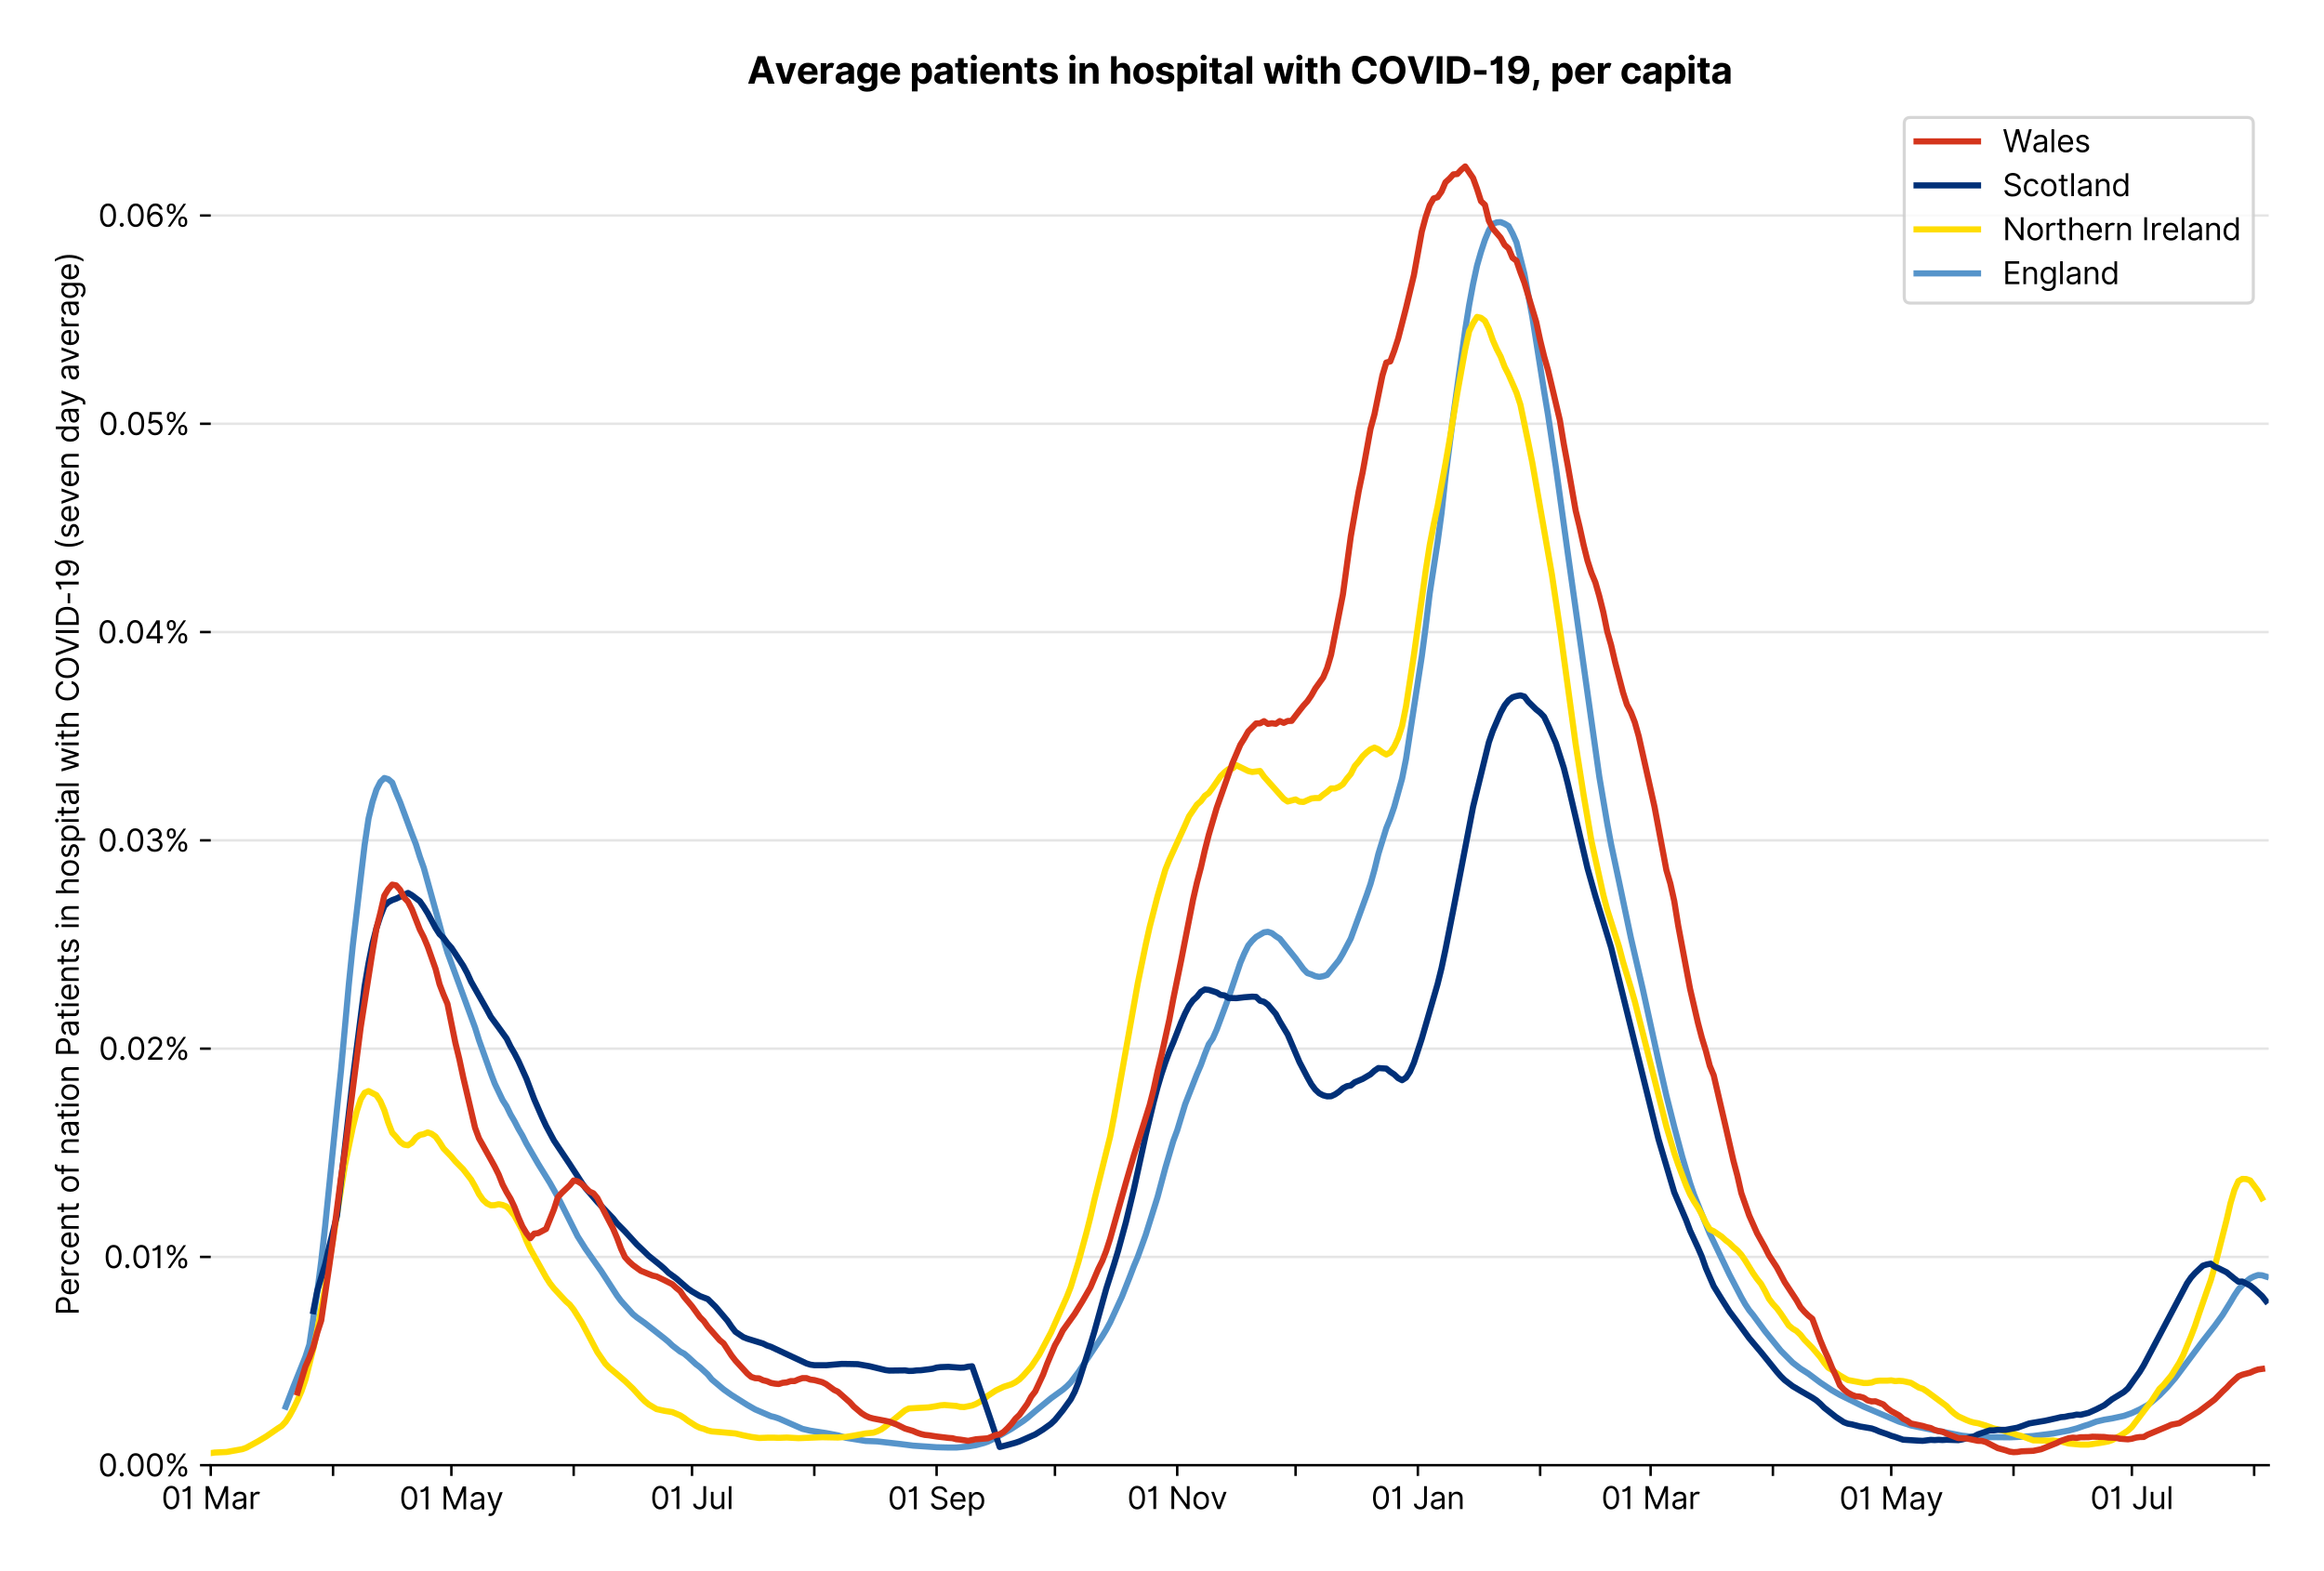 <?xml version="1.0" encoding="utf-8" standalone="no"?>
<!DOCTYPE svg PUBLIC "-//W3C//DTD SVG 1.1//EN"
  "http://www.w3.org/Graphics/SVG/1.1/DTD/svg11.dtd">
<svg version="1.1" viewBox="0 0 756.175 511.234" xmlns="http://www.w3.org/2000/svg" xmlns:xlink="http://www.w3.org/1999/xlink">
 <defs>
  <style type="text/css">*{stroke-linecap:butt;stroke-linejoin:round;}</style>
 </defs>
 <g id="figure_1">
  <g id="patch_1">
   <path d="M 0 511.234 
L 756.175 511.234 
L 756.175 0 
L 0 0 
z
" style="fill:#ffffff;"/>
  </g>
  <g id="axes_1">
   <g id="patch_2">
    <path d="M 68.575 476.745 
L 738.175 476.745 
L 738.175 33.225 
L 68.575 33.225 
z
" style="fill:#ffffff;"/>
   </g>
   <g id="matplotlib.axis_1">
    <g id="xtick_1">
     <g id="line2d_1">
      <defs>
       <path d="M 0 0 
L 0 3.5 
" id="m98532ea1df" style="stroke:#000000;stroke-width:0.8;"/>
      </defs>
      <g>
       <use style="stroke:#000000;stroke-width:0.8;" x="68.575" xlink:href="#m98532ea1df" y="476.745"/>
      </g>
     </g>
     <g id="text_1">
      <!-- 01 Mar -->
      <g transform="translate(52.538 491.018)scale(0.1 -0.1)">
       <defs>
        <path d="M 2000 -64 
Q 1230 -64 806 561 
Q 382 1186 382 2327 
Q 382 3459 809 4088 
Q 1236 4718 2000 4718 
Q 2764 4718 3191 4088 
Q 3618 3459 3618 2327 
Q 3618 1186 3194 561 
Q 2771 -64 2000 -64 
z
M 2000 436 
Q 2509 436 2791 927 
Q 3073 1418 3073 2327 
Q 3073 3234 2789 3730 
Q 2505 4227 2000 4227 
Q 1496 4227 1211 3730 
Q 927 3234 927 2327 
Q 927 1418 1210 927 
Q 1493 436 2000 436 
z
" id="Inter-Regular-30" transform="scale(0.016)"/>
        <path d="M 1973 4655 
L 1973 0 
L 1409 0 
L 1409 3836 
L 1373 3836 
Q 1341 3773 1209 3692 
Q 1077 3611 868 3551 
Q 659 3491 391 3491 
L 391 3964 
Q 661 3964 859 4061 
Q 1057 4159 1190 4291 
Q 1323 4423 1392 4529 
Q 1461 4636 1473 4655 
L 1973 4655 
z
" id="Inter-Regular-31" transform="scale(0.016)"/>
        <path id="Inter-Regular-20" transform="scale(0.016)"/>
        <path d="M 564 4655 
L 1236 4655 
L 2818 791 
L 2873 791 
L 4455 4655 
L 5127 4655 
L 5127 0 
L 4600 0 
L 4600 3536 
L 4555 3536 
L 3100 0 
L 2591 0 
L 1136 3536 
L 1091 3536 
L 1091 0 
L 564 0 
L 564 4655 
z
" id="Inter-Regular-4d" transform="scale(0.016)"/>
        <path d="M 1518 -82 
Q 1186 -82 916 44 
Q 646 170 486 410 
Q 327 650 327 991 
Q 327 1291 445 1478 
Q 564 1666 761 1773 
Q 959 1880 1199 1933 
Q 1439 1986 1682 2018 
Q 2000 2059 2199 2080 
Q 2398 2102 2490 2154 
Q 2582 2207 2582 2336 
L 2582 2355 
Q 2582 2691 2399 2877 
Q 2216 3064 1846 3064 
Q 1461 3064 1243 2895 
Q 1025 2727 936 2536 
L 427 2718 
Q 564 3036 792 3214 
Q 1021 3393 1292 3464 
Q 1564 3536 1827 3536 
Q 1996 3536 2215 3496 
Q 2434 3457 2640 3334 
Q 2846 3211 2982 2963 
Q 3118 2716 3118 2300 
L 3118 0 
L 2582 0 
L 2582 473 
L 2555 473 
Q 2500 359 2373 229 
Q 2246 100 2034 9 
Q 1823 -82 1518 -82 
z
M 1600 400 
Q 1918 400 2137 525 
Q 2357 650 2469 847 
Q 2582 1045 2582 1264 
L 2582 1755 
Q 2548 1714 2433 1681 
Q 2318 1648 2169 1624 
Q 2021 1600 1881 1583 
Q 1741 1566 1655 1555 
Q 1446 1527 1265 1467 
Q 1084 1407 974 1287 
Q 864 1168 864 964 
Q 864 684 1072 542 
Q 1280 400 1600 400 
z
" id="Inter-Regular-61" transform="scale(0.016)"/>
        <path d="M 491 0 
L 491 3491 
L 1009 3491 
L 1009 2964 
L 1046 2964 
Q 1139 3223 1389 3384 
Q 1639 3545 1955 3545 
Q 2100 3545 2209 3511 
Q 2318 3477 2400 3418 
L 2218 2964 
Q 2161 2993 2085 3010 
Q 2009 3027 1909 3027 
Q 1527 3027 1277 2794 
Q 1027 2561 1027 2209 
L 1027 0 
L 491 0 
z
" id="Inter-Regular-72" transform="scale(0.016)"/>
       </defs>
       <use xlink:href="#Inter-Regular-30"/>
       <use x="62.5" xlink:href="#Inter-Regular-31"/>
       <use x="106.676" xlink:href="#Inter-Regular-20"/>
       <use x="134.801" xlink:href="#Inter-Regular-4d"/>
       <use x="225.994" xlink:href="#Inter-Regular-61"/>
       <use x="282.386" xlink:href="#Inter-Regular-72"/>
      </g>
     </g>
    </g>
    <g id="xtick_2">
     <g id="line2d_2">
      <g>
       <use style="stroke:#000000;stroke-width:0.8;" x="108.365" xlink:href="#m98532ea1df" y="476.745"/>
      </g>
     </g>
    </g>
    <g id="xtick_3">
     <g id="line2d_3">
      <g>
       <use style="stroke:#000000;stroke-width:0.8;" x="146.871" xlink:href="#m98532ea1df" y="476.745"/>
      </g>
     </g>
     <g id="text_2">
      <!-- 01 May -->
      <g transform="translate(129.968 491.117)scale(0.1 -0.1)">
       <defs>
        <path d="M 818 -1355 
Q 682 -1355 575 -1333 
Q 468 -1311 427 -1291 
L 564 -818 
Q 857 -893 1053 -814 
Q 1250 -736 1391 -345 
L 1509 -18 
L 218 3491 
L 800 3491 
L 1764 709 
L 1800 709 
L 2764 3491 
L 3346 3491 
L 1846 -564 
Q 1550 -1355 818 -1355 
z
" id="Inter-Regular-79" transform="scale(0.016)"/>
       </defs>
       <use xlink:href="#Inter-Regular-30"/>
       <use x="62.5" xlink:href="#Inter-Regular-31"/>
       <use x="106.676" xlink:href="#Inter-Regular-20"/>
       <use x="134.801" xlink:href="#Inter-Regular-4d"/>
       <use x="225.994" xlink:href="#Inter-Regular-61"/>
       <use x="282.386" xlink:href="#Inter-Regular-79"/>
      </g>
     </g>
    </g>
    <g id="xtick_4">
     <g id="line2d_4">
      <g>
       <use style="stroke:#000000;stroke-width:0.8;" x="186.661" xlink:href="#m98532ea1df" y="476.745"/>
      </g>
     </g>
    </g>
    <g id="xtick_5">
     <g id="line2d_5">
      <g>
       <use style="stroke:#000000;stroke-width:0.8;" x="225.167" xlink:href="#m98532ea1df" y="476.745"/>
      </g>
     </g>
     <g id="text_3">
      <!-- 01 Jul -->
      <g transform="translate(211.623 491.018)scale(0.1 -0.1)">
       <defs>
        <path d="M 2346 4655 
L 2909 4655 
L 2909 1327 
Q 2909 657 2549 296 
Q 2189 -64 1582 -64 
Q 1200 -64 902 76 
Q 605 216 434 475 
Q 264 734 264 1091 
L 818 1091 
Q 818 795 1034 615 
Q 1250 436 1582 436 
Q 1948 436 2147 664 
Q 2346 893 2346 1327 
L 2346 4655 
z
" id="Inter-Regular-4a" transform="scale(0.016)"/>
        <path d="M 2691 1427 
L 2691 3491 
L 3227 3491 
L 3227 0 
L 2691 0 
L 2691 591 
L 2655 591 
Q 2532 325 2273 140 
Q 2014 -45 1618 -45 
Q 1127 -45 809 280 
Q 491 605 491 1273 
L 491 3491 
L 1027 3491 
L 1027 1309 
Q 1027 927 1242 700 
Q 1457 473 1791 473 
Q 1991 473 2199 575 
Q 2407 677 2549 888 
Q 2691 1100 2691 1427 
z
" id="Inter-Regular-75" transform="scale(0.016)"/>
        <path d="M 1027 4655 
L 1027 0 
L 491 0 
L 491 4655 
L 1027 4655 
z
" id="Inter-Regular-6c" transform="scale(0.016)"/>
       </defs>
       <use xlink:href="#Inter-Regular-30"/>
       <use x="62.5" xlink:href="#Inter-Regular-31"/>
       <use x="106.676" xlink:href="#Inter-Regular-20"/>
       <use x="134.801" xlink:href="#Inter-Regular-4a"/>
       <use x="189.063" xlink:href="#Inter-Regular-75"/>
       <use x="247.159" xlink:href="#Inter-Regular-6c"/>
      </g>
     </g>
    </g>
    <g id="xtick_6">
     <g id="line2d_6">
      <g>
       <use style="stroke:#000000;stroke-width:0.8;" x="264.957" xlink:href="#m98532ea1df" y="476.745"/>
      </g>
     </g>
    </g>
    <g id="xtick_7">
     <g id="line2d_7">
      <g>
       <use style="stroke:#000000;stroke-width:0.8;" x="304.747" xlink:href="#m98532ea1df" y="476.745"/>
      </g>
     </g>
     <g id="text_4">
      <!-- 01 Sep -->
      <g transform="translate(288.859 491.117)scale(0.1 -0.1)">
       <defs>
        <path d="M 3109 3491 
Q 3068 3836 2777 4027 
Q 2486 4218 2064 4218 
Q 1600 4218 1318 3999 
Q 1036 3780 1036 3445 
Q 1036 3195 1189 3042 
Q 1343 2889 1553 2803 
Q 1764 2718 1936 2673 
L 2409 2545 
Q 2591 2498 2815 2414 
Q 3039 2330 3244 2185 
Q 3450 2041 3584 1816 
Q 3718 1591 3718 1264 
Q 3718 886 3521 581 
Q 3325 277 2949 97 
Q 2573 -82 2036 -82 
Q 1286 -82 845 272 
Q 405 627 364 1200 
L 946 1200 
Q 968 936 1124 764 
Q 1280 593 1519 510 
Q 1759 427 2036 427 
Q 2359 427 2616 533 
Q 2873 639 3023 828 
Q 3173 1018 3173 1273 
Q 3173 1505 3043 1650 
Q 2914 1795 2702 1886 
Q 2491 1977 2246 2045 
L 1673 2209 
Q 1127 2366 809 2657 
Q 491 2948 491 3418 
Q 491 3809 703 4101 
Q 916 4393 1276 4555 
Q 1636 4718 2082 4718 
Q 2532 4718 2882 4558 
Q 3232 4398 3437 4120 
Q 3643 3843 3655 3491 
L 3109 3491 
z
" id="Inter-Regular-53" transform="scale(0.016)"/>
        <path d="M 1955 -73 
Q 1450 -73 1085 151 
Q 721 375 524 778 
Q 327 1182 327 1718 
Q 327 2255 524 2665 
Q 721 3075 1074 3305 
Q 1427 3536 1900 3536 
Q 2173 3536 2439 3445 
Q 2705 3355 2923 3151 
Q 3141 2948 3270 2614 
Q 3400 2280 3400 1791 
L 3400 1564 
L 866 1564 
Q 884 1005 1183 707 
Q 1482 409 1955 409 
Q 2271 409 2498 545 
Q 2725 682 2827 955 
L 3346 809 
Q 3223 414 2854 170 
Q 2486 -73 1955 -73 
z
M 866 2027 
L 2855 2027 
Q 2855 2470 2595 2762 
Q 2336 3055 1900 3055 
Q 1593 3055 1368 2911 
Q 1143 2768 1013 2533 
Q 884 2298 866 2027 
z
" id="Inter-Regular-65" transform="scale(0.016)"/>
        <path d="M 491 -1309 
L 491 3491 
L 1009 3491 
L 1009 2936 
L 1073 2936 
Q 1132 3027 1237 3169 
Q 1343 3311 1542 3423 
Q 1741 3536 2082 3536 
Q 2523 3536 2859 3315 
Q 3196 3095 3384 2690 
Q 3573 2286 3573 1736 
Q 3573 1182 3384 776 
Q 3196 370 2861 148 
Q 2527 -73 2091 -73 
Q 1755 -73 1552 39 
Q 1350 152 1241 296 
Q 1132 441 1073 536 
L 1027 536 
L 1027 -1309 
L 491 -1309 
z
M 1018 1745 
Q 1018 1152 1276 780 
Q 1534 409 2018 409 
Q 2355 409 2581 587 
Q 2807 766 2921 1069 
Q 3036 1373 3036 1745 
Q 3036 2114 2923 2410 
Q 2811 2707 2585 2881 
Q 2359 3055 2018 3055 
Q 1527 3055 1272 2693 
Q 1018 2332 1018 1745 
z
" id="Inter-Regular-70" transform="scale(0.016)"/>
       </defs>
       <use xlink:href="#Inter-Regular-30"/>
       <use x="62.5" xlink:href="#Inter-Regular-31"/>
       <use x="106.676" xlink:href="#Inter-Regular-20"/>
       <use x="134.801" xlink:href="#Inter-Regular-53"/>
       <use x="198.58" xlink:href="#Inter-Regular-65"/>
       <use x="256.818" xlink:href="#Inter-Regular-70"/>
      </g>
     </g>
    </g>
    <g id="xtick_8">
     <g id="line2d_8">
      <g>
       <use style="stroke:#000000;stroke-width:0.8;" x="343.253" xlink:href="#m98532ea1df" y="476.745"/>
      </g>
     </g>
    </g>
    <g id="xtick_9">
     <g id="line2d_9">
      <g>
       <use style="stroke:#000000;stroke-width:0.8;" x="383.043" xlink:href="#m98532ea1df" y="476.745"/>
      </g>
     </g>
     <g id="text_5">
      <!-- 01 Nov -->
      <g transform="translate(366.772 491.018)scale(0.1 -0.1)">
       <defs>
        <path d="M 4255 4655 
L 4255 0 
L 3709 0 
L 1173 3655 
L 1127 3655 
L 1127 0 
L 564 0 
L 564 4655 
L 1109 4655 
L 3655 991 
L 3700 991 
L 3700 4655 
L 4255 4655 
z
" id="Inter-Regular-4e" transform="scale(0.016)"/>
        <path d="M 1909 -73 
Q 1436 -73 1080 152 
Q 725 377 526 781 
Q 327 1186 327 1727 
Q 327 2273 526 2679 
Q 725 3086 1080 3311 
Q 1436 3536 1909 3536 
Q 2382 3536 2737 3311 
Q 3093 3086 3292 2679 
Q 3491 2273 3491 1727 
Q 3491 1186 3292 781 
Q 3093 377 2737 152 
Q 2382 -73 1909 -73 
z
M 1909 409 
Q 2268 409 2500 593 
Q 2732 777 2843 1077 
Q 2955 1377 2955 1727 
Q 2955 2077 2843 2379 
Q 2732 2682 2500 2868 
Q 2268 3055 1909 3055 
Q 1550 3055 1318 2868 
Q 1086 2682 975 2379 
Q 864 2077 864 1727 
Q 864 1377 975 1077 
Q 1086 777 1318 593 
Q 1550 409 1909 409 
z
" id="Inter-Regular-6f" transform="scale(0.016)"/>
        <path d="M 3346 3491 
L 2055 0 
L 1509 0 
L 218 3491 
L 800 3491 
L 1764 709 
L 1800 709 
L 2764 3491 
L 3346 3491 
z
" id="Inter-Regular-76" transform="scale(0.016)"/>
       </defs>
       <use xlink:href="#Inter-Regular-30"/>
       <use x="62.5" xlink:href="#Inter-Regular-31"/>
       <use x="106.676" xlink:href="#Inter-Regular-20"/>
       <use x="134.801" xlink:href="#Inter-Regular-4e"/>
       <use x="210.085" xlink:href="#Inter-Regular-6f"/>
       <use x="269.744" xlink:href="#Inter-Regular-76"/>
      </g>
     </g>
    </g>
    <g id="xtick_10">
     <g id="line2d_10">
      <g>
       <use style="stroke:#000000;stroke-width:0.8;" x="421.549" xlink:href="#m98532ea1df" y="476.745"/>
      </g>
     </g>
    </g>
    <g id="xtick_11">
     <g id="line2d_11">
      <g>
       <use style="stroke:#000000;stroke-width:0.8;" x="461.339" xlink:href="#m98532ea1df" y="476.745"/>
      </g>
     </g>
     <g id="text_6">
      <!-- 01 Jan -->
      <g transform="translate(446.139 491.018)scale(0.1 -0.1)">
       <defs>
        <path d="M 1027 2100 
L 1027 0 
L 491 0 
L 491 3491 
L 1009 3491 
L 1009 2945 
L 1055 2945 
Q 1177 3211 1427 3373 
Q 1677 3536 2073 3536 
Q 2602 3536 2928 3211 
Q 3255 2886 3255 2218 
L 3255 0 
L 2718 0 
L 2718 2182 
Q 2718 2593 2504 2824 
Q 2291 3055 1918 3055 
Q 1534 3055 1280 2806 
Q 1027 2557 1027 2100 
z
" id="Inter-Regular-6e" transform="scale(0.016)"/>
       </defs>
       <use xlink:href="#Inter-Regular-30"/>
       <use x="62.5" xlink:href="#Inter-Regular-31"/>
       <use x="106.676" xlink:href="#Inter-Regular-20"/>
       <use x="134.801" xlink:href="#Inter-Regular-4a"/>
       <use x="189.063" xlink:href="#Inter-Regular-61"/>
       <use x="245.455" xlink:href="#Inter-Regular-6e"/>
      </g>
     </g>
    </g>
    <g id="xtick_12">
     <g id="line2d_12">
      <g>
       <use style="stroke:#000000;stroke-width:0.8;" x="501.128" xlink:href="#m98532ea1df" y="476.745"/>
      </g>
     </g>
    </g>
    <g id="xtick_13">
     <g id="line2d_13">
      <g>
       <use style="stroke:#000000;stroke-width:0.8;" x="537.068" xlink:href="#m98532ea1df" y="476.745"/>
      </g>
     </g>
     <g id="text_7">
      <!-- 01 Mar -->
      <g transform="translate(521.031 491.018)scale(0.1 -0.1)">
       <use xlink:href="#Inter-Regular-30"/>
       <use x="62.5" xlink:href="#Inter-Regular-31"/>
       <use x="106.676" xlink:href="#Inter-Regular-20"/>
       <use x="134.801" xlink:href="#Inter-Regular-4d"/>
       <use x="225.994" xlink:href="#Inter-Regular-61"/>
       <use x="282.386" xlink:href="#Inter-Regular-72"/>
      </g>
     </g>
    </g>
    <g id="xtick_14">
     <g id="line2d_14">
      <g>
       <use style="stroke:#000000;stroke-width:0.8;" x="576.857" xlink:href="#m98532ea1df" y="476.745"/>
      </g>
     </g>
    </g>
    <g id="xtick_15">
     <g id="line2d_15">
      <g>
       <use style="stroke:#000000;stroke-width:0.8;" x="615.364" xlink:href="#m98532ea1df" y="476.745"/>
      </g>
     </g>
     <g id="text_8">
      <!-- 01 May -->
      <g transform="translate(598.461 491.117)scale(0.1 -0.1)">
       <use xlink:href="#Inter-Regular-30"/>
       <use x="62.5" xlink:href="#Inter-Regular-31"/>
       <use x="106.676" xlink:href="#Inter-Regular-20"/>
       <use x="134.801" xlink:href="#Inter-Regular-4d"/>
       <use x="225.994" xlink:href="#Inter-Regular-61"/>
       <use x="282.386" xlink:href="#Inter-Regular-79"/>
      </g>
     </g>
    </g>
    <g id="xtick_16">
     <g id="line2d_16">
      <g>
       <use style="stroke:#000000;stroke-width:0.8;" x="655.153" xlink:href="#m98532ea1df" y="476.745"/>
      </g>
     </g>
    </g>
    <g id="xtick_17">
     <g id="line2d_17">
      <g>
       <use style="stroke:#000000;stroke-width:0.8;" x="693.66" xlink:href="#m98532ea1df" y="476.745"/>
      </g>
     </g>
     <g id="text_9">
      <!-- 01 Jul -->
      <g transform="translate(680.116 491.018)scale(0.1 -0.1)">
       <use xlink:href="#Inter-Regular-30"/>
       <use x="62.5" xlink:href="#Inter-Regular-31"/>
       <use x="106.676" xlink:href="#Inter-Regular-20"/>
       <use x="134.801" xlink:href="#Inter-Regular-4a"/>
       <use x="189.063" xlink:href="#Inter-Regular-75"/>
       <use x="247.159" xlink:href="#Inter-Regular-6c"/>
      </g>
     </g>
    </g>
    <g id="xtick_18">
     <g id="line2d_18">
      <g>
       <use style="stroke:#000000;stroke-width:0.8;" x="733.449" xlink:href="#m98532ea1df" y="476.745"/>
      </g>
     </g>
    </g>
   </g>
   <g id="matplotlib.axis_2">
    <g id="ytick_1">
     <g id="line2d_19">
      <path clip-path="url(#p25decc6ad5)" d="M 68.575 476.745 
L 738.175 476.745 
" style="fill:none;stroke:#e5e5e5;stroke-linecap:square;stroke-width:0.8;"/>
     </g>
     <g id="line2d_20">
      <defs>
       <path d="M 0 0 
L -3.5 0 
" id="md88730a1af" style="stroke:#000000;stroke-width:0.8;"/>
      </defs>
      <g>
       <use style="stroke:#000000;stroke-width:0.8;" x="68.575" xlink:href="#md88730a1af" y="476.745"/>
      </g>
     </g>
     <g id="text_10">
      <!-- 0.00% -->
      <g transform="translate(31.944 480.382)scale(0.1 -0.1)">
       <defs>
        <path d="M 882 -36 
Q 714 -36 593 84 
Q 473 205 473 373 
Q 473 541 593 661 
Q 714 782 882 782 
Q 1050 782 1170 661 
Q 1291 541 1291 373 
Q 1291 205 1170 84 
Q 1050 -36 882 -36 
z
" id="Inter-Regular-2e" transform="scale(0.016)"/>
        <path d="M 2855 873 
L 2855 1118 
Q 2855 1373 2960 1585 
Q 3066 1798 3269 1926 
Q 3473 2055 3764 2055 
Q 4059 2055 4259 1926 
Q 4459 1798 4561 1585 
Q 4664 1373 4664 1118 
L 4664 873 
Q 4664 618 4560 405 
Q 4457 193 4256 64 
Q 4055 -64 3764 -64 
Q 3468 -64 3266 64 
Q 3064 193 2959 405 
Q 2855 618 2855 873 
z
M 536 3536 
L 536 3782 
Q 536 4036 642 4248 
Q 748 4461 951 4589 
Q 1155 4718 1446 4718 
Q 1741 4718 1941 4589 
Q 2141 4461 2243 4248 
Q 2346 4036 2346 3782 
L 2346 3536 
Q 2346 3282 2242 3069 
Q 2139 2857 1937 2728 
Q 1736 2600 1446 2600 
Q 1150 2600 948 2728 
Q 746 2857 641 3069 
Q 536 3282 536 3536 
z
M 709 0 
L 3909 4655 
L 4427 4655 
L 1227 0 
L 709 0 
z
M 3318 1118 
L 3318 873 
Q 3318 661 3418 494 
Q 3518 327 3764 327 
Q 4002 327 4101 494 
Q 4200 661 4200 873 
L 4200 1118 
Q 4200 1330 4104 1497 
Q 4009 1664 3764 1664 
Q 3525 1664 3421 1497 
Q 3318 1330 3318 1118 
z
M 1000 3782 
L 1000 3536 
Q 1000 3325 1100 3158 
Q 1200 2991 1446 2991 
Q 1684 2991 1783 3158 
Q 1882 3325 1882 3536 
L 1882 3782 
Q 1882 3993 1786 4160 
Q 1691 4327 1446 4327 
Q 1207 4327 1103 4160 
Q 1000 3993 1000 3782 
z
" id="Inter-Regular-25" transform="scale(0.016)"/>
       </defs>
       <use xlink:href="#Inter-Regular-30"/>
       <use x="62.5" xlink:href="#Inter-Regular-2e"/>
       <use x="90.057" xlink:href="#Inter-Regular-30"/>
       <use x="152.557" xlink:href="#Inter-Regular-30"/>
       <use x="215.057" xlink:href="#Inter-Regular-25"/>
      </g>
     </g>
    </g>
    <g id="ytick_2">
     <g id="line2d_21">
      <path clip-path="url(#p25decc6ad5)" d="M 68.575 408.975 
L 738.175 408.975 
" style="fill:none;stroke:#e5e5e5;stroke-linecap:square;stroke-width:0.8;"/>
     </g>
     <g id="line2d_22">
      <g>
       <use style="stroke:#000000;stroke-width:0.8;" x="68.575" xlink:href="#md88730a1af" y="408.975"/>
      </g>
     </g>
     <g id="text_11">
      <!-- 0.01% -->
      <g transform="translate(33.777 412.611)scale(0.1 -0.1)">
       <use xlink:href="#Inter-Regular-30"/>
       <use x="62.5" xlink:href="#Inter-Regular-2e"/>
       <use x="90.057" xlink:href="#Inter-Regular-30"/>
       <use x="152.557" xlink:href="#Inter-Regular-31"/>
       <use x="196.733" xlink:href="#Inter-Regular-25"/>
      </g>
     </g>
    </g>
    <g id="ytick_3">
     <g id="line2d_23">
      <path clip-path="url(#p25decc6ad5)" d="M 68.575 341.204 
L 738.175 341.204 
" style="fill:none;stroke:#e5e5e5;stroke-linecap:square;stroke-width:0.8;"/>
     </g>
     <g id="line2d_24">
      <g>
       <use style="stroke:#000000;stroke-width:0.8;" x="68.575" xlink:href="#md88730a1af" y="341.204"/>
      </g>
     </g>
     <g id="text_12">
      <!-- 0.02% -->
      <g transform="translate(32.142 344.841)scale(0.1 -0.1)">
       <defs>
        <path d="M 482 0 
L 482 409 
L 2018 2091 
Q 2289 2386 2464 2605 
Q 2639 2825 2724 3019 
Q 2809 3214 2809 3427 
Q 2809 3795 2553 4011 
Q 2298 4227 1918 4227 
Q 1514 4227 1275 3985 
Q 1036 3743 1036 3345 
L 500 3345 
Q 500 3755 688 4064 
Q 877 4373 1203 4545 
Q 1530 4718 1936 4718 
Q 2346 4718 2661 4545 
Q 2977 4373 3156 4079 
Q 3336 3786 3336 3427 
Q 3336 3170 3244 2926 
Q 3152 2682 2926 2383 
Q 2700 2084 2300 1655 
L 1255 536 
L 1255 500 
L 3418 500 
L 3418 0 
L 482 0 
z
" id="Inter-Regular-32" transform="scale(0.016)"/>
       </defs>
       <use xlink:href="#Inter-Regular-30"/>
       <use x="62.5" xlink:href="#Inter-Regular-2e"/>
       <use x="90.057" xlink:href="#Inter-Regular-30"/>
       <use x="152.557" xlink:href="#Inter-Regular-32"/>
       <use x="213.068" xlink:href="#Inter-Regular-25"/>
      </g>
     </g>
    </g>
    <g id="ytick_4">
     <g id="line2d_25">
      <path clip-path="url(#p25decc6ad5)" d="M 68.575 273.434 
L 738.175 273.434 
" style="fill:none;stroke:#e5e5e5;stroke-linecap:square;stroke-width:0.8;"/>
     </g>
     <g id="line2d_26">
      <g>
       <use style="stroke:#000000;stroke-width:0.8;" x="68.575" xlink:href="#md88730a1af" y="273.434"/>
      </g>
     </g>
     <g id="text_13">
      <!-- 0.03% -->
      <g transform="translate(31.83 277.07)scale(0.1 -0.1)">
       <defs>
        <path d="M 2055 -64 
Q 1605 -64 1253 90 
Q 902 245 696 521 
Q 491 798 473 1164 
L 1046 1164 
Q 1071 827 1356 631 
Q 1641 436 2046 436 
Q 2493 436 2783 664 
Q 3073 893 3073 1264 
Q 3073 1650 2787 1893 
Q 2502 2136 1973 2136 
L 1600 2136 
L 1600 2636 
L 1973 2636 
Q 2386 2636 2647 2856 
Q 2909 3077 2909 3445 
Q 2909 3798 2679 4012 
Q 2450 4227 2064 4227 
Q 1823 4227 1610 4139 
Q 1398 4052 1264 3887 
Q 1130 3723 1118 3491 
L 573 3491 
Q 586 3857 793 4133 
Q 1000 4409 1335 4563 
Q 1671 4718 2073 4718 
Q 2505 4718 2814 4544 
Q 3123 4370 3289 4086 
Q 3455 3802 3455 3473 
Q 3455 3080 3249 2802 
Q 3043 2525 2691 2418 
L 2691 2382 
Q 3132 2309 3379 2008 
Q 3627 1707 3627 1264 
Q 3627 884 3421 583 
Q 3216 282 2861 109 
Q 2507 -64 2055 -64 
z
" id="Inter-Regular-33" transform="scale(0.016)"/>
       </defs>
       <use xlink:href="#Inter-Regular-30"/>
       <use x="62.5" xlink:href="#Inter-Regular-2e"/>
       <use x="90.057" xlink:href="#Inter-Regular-30"/>
       <use x="152.557" xlink:href="#Inter-Regular-33"/>
       <use x="216.193" xlink:href="#Inter-Regular-25"/>
      </g>
     </g>
    </g>
    <g id="ytick_5">
     <g id="line2d_27">
      <path clip-path="url(#p25decc6ad5)" d="M 68.575 205.663 
L 738.175 205.663 
" style="fill:none;stroke:#e5e5e5;stroke-linecap:square;stroke-width:0.8;"/>
     </g>
     <g id="line2d_28">
      <g>
       <use style="stroke:#000000;stroke-width:0.8;" x="68.575" xlink:href="#md88730a1af" y="205.663"/>
      </g>
     </g>
     <g id="text_14">
      <!-- 0.04% -->
      <g transform="translate(31.773 209.3)scale(0.1 -0.1)">
       <defs>
        <path d="M 373 955 
L 373 1418 
L 2418 4655 
L 3100 4655 
L 3100 1455 
L 3736 1455 
L 3736 955 
L 3100 955 
L 3100 0 
L 2564 0 
L 2564 955 
L 373 955 
z
M 2564 1455 
L 2564 3936 
L 2527 3936 
L 982 1491 
L 982 1455 
L 2564 1455 
z
" id="Inter-Regular-34" transform="scale(0.016)"/>
       </defs>
       <use xlink:href="#Inter-Regular-30"/>
       <use x="62.5" xlink:href="#Inter-Regular-2e"/>
       <use x="90.057" xlink:href="#Inter-Regular-30"/>
       <use x="152.557" xlink:href="#Inter-Regular-34"/>
       <use x="216.761" xlink:href="#Inter-Regular-25"/>
      </g>
     </g>
    </g>
    <g id="ytick_6">
     <g id="line2d_29">
      <path clip-path="url(#p25decc6ad5)" d="M 68.575 137.893 
L 738.175 137.893 
" style="fill:none;stroke:#e5e5e5;stroke-linecap:square;stroke-width:0.8;"/>
     </g>
     <g id="line2d_30">
      <g>
       <use style="stroke:#000000;stroke-width:0.8;" x="68.575" xlink:href="#md88730a1af" y="137.893"/>
      </g>
     </g>
     <g id="text_15">
      <!-- 0.05% -->
      <g transform="translate(32.114 141.529)scale(0.1 -0.1)">
       <defs>
        <path d="M 1936 -64 
Q 1536 -64 1216 95 
Q 896 255 702 532 
Q 509 809 491 1164 
L 1036 1164 
Q 1068 848 1324 642 
Q 1580 436 1936 436 
Q 2223 436 2447 570 
Q 2671 705 2799 940 
Q 2927 1175 2927 1473 
Q 2927 1777 2794 2017 
Q 2661 2257 2429 2395 
Q 2198 2534 1900 2536 
Q 1686 2539 1461 2472 
Q 1236 2405 1091 2300 
L 564 2364 
L 846 4655 
L 3264 4655 
L 3264 4155 
L 1318 4155 
L 1155 2782 
L 1182 2782 
Q 1325 2895 1541 2970 
Q 1757 3045 1991 3045 
Q 2418 3045 2753 2842 
Q 3089 2639 3281 2286 
Q 3473 1934 3473 1482 
Q 3473 1036 3274 687 
Q 3075 339 2727 137 
Q 2380 -64 1936 -64 
z
" id="Inter-Regular-35" transform="scale(0.016)"/>
       </defs>
       <use xlink:href="#Inter-Regular-30"/>
       <use x="62.5" xlink:href="#Inter-Regular-2e"/>
       <use x="90.057" xlink:href="#Inter-Regular-30"/>
       <use x="152.557" xlink:href="#Inter-Regular-35"/>
       <use x="213.352" xlink:href="#Inter-Regular-25"/>
      </g>
     </g>
    </g>
    <g id="ytick_7">
     <g id="line2d_31">
      <path clip-path="url(#p25decc6ad5)" d="M 68.575 70.122 
L 738.175 70.122 
" style="fill:none;stroke:#e5e5e5;stroke-linecap:square;stroke-width:0.8;"/>
     </g>
     <g id="line2d_32">
      <g>
       <use style="stroke:#000000;stroke-width:0.8;" x="68.575" xlink:href="#md88730a1af" y="70.122"/>
      </g>
     </g>
     <g id="text_16">
      <!-- 0.06% -->
      <g transform="translate(31.958 73.759)scale(0.1 -0.1)">
       <defs>
        <path d="M 2027 -64 
Q 1741 -59 1454 45 
Q 1168 150 932 399 
Q 696 648 552 1074 
Q 409 1500 409 2145 
Q 409 3386 861 4056 
Q 1314 4727 2100 4727 
Q 2686 4727 3073 4384 
Q 3461 4041 3546 3491 
L 2991 3491 
Q 2914 3811 2691 4019 
Q 2468 4227 2100 4227 
Q 1559 4227 1249 3755 
Q 939 3284 936 2427 
L 973 2427 
Q 1164 2716 1461 2880 
Q 1759 3045 2118 3045 
Q 2518 3045 2850 2846 
Q 3182 2648 3382 2299 
Q 3582 1950 3582 1500 
Q 3582 1068 3389 710 
Q 3196 352 2847 142 
Q 2498 -68 2027 -64 
z
M 2027 436 
Q 2314 436 2542 579 
Q 2771 723 2903 964 
Q 3036 1205 3036 1500 
Q 3036 1789 2908 2026 
Q 2780 2264 2556 2404 
Q 2332 2545 2046 2545 
Q 1757 2545 1525 2397 
Q 1293 2250 1157 2010 
Q 1021 1770 1018 1491 
Q 1018 1214 1149 973 
Q 1280 732 1508 584 
Q 1736 436 2027 436 
z
" id="Inter-Regular-36" transform="scale(0.016)"/>
       </defs>
       <use xlink:href="#Inter-Regular-30"/>
       <use x="62.5" xlink:href="#Inter-Regular-2e"/>
       <use x="90.057" xlink:href="#Inter-Regular-30"/>
       <use x="152.557" xlink:href="#Inter-Regular-36"/>
       <use x="214.915" xlink:href="#Inter-Regular-25"/>
      </g>
     </g>
    </g>
    <g id="text_17">
     <!-- Percent of nation Patients in hospital with COVID-19 (seven day average) -->
     <g transform="translate(25.614 428.013)rotate(-90)scale(0.1 -0.1)">
      <defs>
       <path d="M 564 0 
L 564 4655 
L 2136 4655 
Q 2684 4655 3033 4458 
Q 3382 4261 3550 3927 
Q 3718 3593 3718 3182 
Q 3718 2770 3551 2434 
Q 3384 2098 3036 1899 
Q 2689 1700 2146 1700 
L 1127 1700 
L 1127 0 
L 564 0 
z
M 1127 2200 
L 2127 2200 
Q 2689 2200 2926 2482 
Q 3164 2764 3164 3182 
Q 3164 3602 2925 3878 
Q 2686 4155 2118 4155 
L 1127 4155 
L 1127 2200 
z
" id="Inter-Regular-50" transform="scale(0.016)"/>
       <path d="M 1909 -73 
Q 1418 -73 1063 159 
Q 709 391 518 798 
Q 327 1205 327 1727 
Q 327 2259 524 2667 
Q 721 3075 1074 3305 
Q 1427 3536 1900 3536 
Q 2268 3536 2563 3400 
Q 2859 3264 3047 3018 
Q 3236 2773 3282 2445 
L 2746 2445 
Q 2684 2684 2474 2869 
Q 2264 3055 1909 3055 
Q 1439 3055 1151 2697 
Q 864 2339 864 1745 
Q 864 1139 1148 774 
Q 1432 409 1909 409 
Q 2223 409 2447 570 
Q 2671 732 2746 1018 
L 3282 1018 
Q 3236 709 3058 462 
Q 2880 216 2588 71 
Q 2296 -73 1909 -73 
z
" id="Inter-Regular-63" transform="scale(0.016)"/>
       <path d="M 2009 3491 
L 2009 3036 
L 1264 3036 
L 1264 1000 
Q 1264 773 1331 660 
Q 1398 548 1503 510 
Q 1609 473 1727 473 
Q 1816 473 1873 483 
Q 1930 493 1964 500 
L 2073 18 
Q 2018 -2 1920 -23 
Q 1823 -45 1673 -45 
Q 1446 -45 1228 52 
Q 1011 150 869 350 
Q 727 550 727 855 
L 727 3036 
L 200 3036 
L 200 3491 
L 727 3491 
L 727 4327 
L 1264 4327 
L 1264 3491 
L 2009 3491 
z
" id="Inter-Regular-74" transform="scale(0.016)"/>
       <path d="M 2046 3491 
L 2046 3036 
L 1264 3036 
L 1264 0 
L 727 0 
L 727 3036 
L 164 3036 
L 164 3491 
L 727 3491 
L 727 3973 
Q 727 4273 868 4473 
Q 1009 4673 1234 4773 
Q 1459 4873 1709 4873 
Q 1907 4873 2032 4841 
Q 2157 4809 2218 4782 
L 2064 4318 
Q 2023 4332 1951 4352 
Q 1880 4373 1764 4373 
Q 1498 4373 1381 4239 
Q 1264 4105 1264 3845 
L 1264 3491 
L 2046 3491 
z
" id="Inter-Regular-66" transform="scale(0.016)"/>
       <path d="M 491 0 
L 491 3491 
L 1027 3491 
L 1027 0 
L 491 0 
z
M 764 4073 
Q 607 4073 494 4179 
Q 382 4286 382 4436 
Q 382 4586 494 4693 
Q 607 4800 764 4800 
Q 921 4800 1033 4693 
Q 1146 4586 1146 4436 
Q 1146 4286 1033 4179 
Q 921 4073 764 4073 
z
" id="Inter-Regular-69" transform="scale(0.016)"/>
       <path d="M 2964 2709 
L 2482 2573 
Q 2411 2755 2245 2914 
Q 2080 3073 1727 3073 
Q 1407 3073 1194 2926 
Q 982 2780 982 2555 
Q 982 2355 1127 2239 
Q 1273 2123 1582 2045 
L 2100 1918 
Q 3027 1691 3027 973 
Q 3027 673 2855 436 
Q 2684 200 2377 63 
Q 2071 -73 1664 -73 
Q 1130 -73 780 159 
Q 430 391 336 836 
L 846 964 
Q 989 400 1655 400 
Q 2030 400 2251 560 
Q 2473 720 2473 945 
Q 2473 1316 1955 1436 
L 1373 1573 
Q 893 1686 669 1926 
Q 446 2166 446 2527 
Q 446 2823 613 3050 
Q 780 3277 1069 3406 
Q 1359 3536 1727 3536 
Q 2246 3536 2542 3309 
Q 2839 3082 2964 2709 
z
" id="Inter-Regular-73" transform="scale(0.016)"/>
       <path d="M 1027 2100 
L 1027 0 
L 491 0 
L 491 4655 
L 1027 4655 
L 1027 2945 
L 1073 2945 
Q 1196 3216 1442 3376 
Q 1689 3536 2100 3536 
Q 2636 3536 2963 3213 
Q 3291 2891 3291 2218 
L 3291 0 
L 2755 0 
L 2755 2182 
Q 2755 2598 2540 2826 
Q 2325 3055 1946 3055 
Q 1548 3055 1287 2806 
Q 1027 2557 1027 2100 
z
" id="Inter-Regular-68" transform="scale(0.016)"/>
       <path d="M 1282 0 
L 218 3491 
L 782 3491 
L 1536 818 
L 1573 818 
L 2318 3491 
L 2891 3491 
L 3627 827 
L 3664 827 
L 4418 3491 
L 4982 3491 
L 3918 0 
L 3391 0 
L 2627 2682 
L 2573 2682 
L 1809 0 
L 1282 0 
z
" id="Inter-Regular-77" transform="scale(0.016)"/>
       <path d="M 4309 3200 
L 3746 3200 
Q 3677 3523 3484 3743 
Q 3291 3964 3018 4077 
Q 2746 4191 2436 4191 
Q 2014 4191 1672 3977 
Q 1330 3764 1128 3348 
Q 927 2932 927 2327 
Q 927 1723 1128 1307 
Q 1330 891 1672 677 
Q 2014 464 2436 464 
Q 2746 464 3018 577 
Q 3291 691 3484 911 
Q 3677 1132 3746 1455 
L 4309 1455 
Q 4223 977 3957 637 
Q 3691 298 3298 117 
Q 2905 -64 2436 -64 
Q 1841 -64 1377 227 
Q 914 518 648 1054 
Q 382 1591 382 2327 
Q 382 3064 648 3600 
Q 914 4136 1377 4427 
Q 1841 4718 2436 4718 
Q 2905 4718 3298 4537 
Q 3691 4357 3957 4017 
Q 4223 3677 4309 3200 
z
" id="Inter-Regular-43" transform="scale(0.016)"/>
       <path d="M 4491 2327 
Q 4491 1591 4225 1054 
Q 3959 518 3495 227 
Q 3032 -64 2436 -64 
Q 1841 -64 1377 227 
Q 914 518 648 1054 
Q 382 1591 382 2327 
Q 382 3064 648 3600 
Q 914 4136 1377 4427 
Q 1841 4718 2436 4718 
Q 3032 4718 3495 4427 
Q 3959 4136 4225 3600 
Q 4491 3064 4491 2327 
z
M 3946 2327 
Q 3946 2932 3744 3348 
Q 3543 3764 3201 3977 
Q 2859 4191 2436 4191 
Q 2014 4191 1672 3977 
Q 1330 3764 1128 3348 
Q 927 2932 927 2327 
Q 927 1723 1128 1307 
Q 1330 891 1672 677 
Q 2014 464 2436 464 
Q 2859 464 3201 677 
Q 3543 891 3744 1307 
Q 3946 1723 3946 2327 
z
" id="Inter-Regular-4f" transform="scale(0.016)"/>
       <path d="M 755 4655 
L 2136 736 
L 2191 736 
L 3573 4655 
L 4164 4655 
L 2455 0 
L 1873 0 
L 164 4655 
L 755 4655 
z
" id="Inter-Regular-56" transform="scale(0.016)"/>
       <path d="M 1127 4655 
L 1127 0 
L 564 0 
L 564 4655 
L 1127 4655 
z
" id="Inter-Regular-49" transform="scale(0.016)"/>
       <path d="M 2000 0 
L 564 0 
L 564 4655 
L 2064 4655 
Q 2741 4655 3223 4376 
Q 3705 4098 3961 3578 
Q 4218 3059 4218 2336 
Q 4218 1609 3959 1085 
Q 3700 561 3204 280 
Q 2709 0 2000 0 
z
M 1127 500 
L 1964 500 
Q 2830 500 3251 992 
Q 3673 1484 3673 2336 
Q 3673 3182 3259 3668 
Q 2846 4155 2027 4155 
L 1127 4155 
L 1127 500 
z
" id="Inter-Regular-44" transform="scale(0.016)"/>
       <path d="M 2491 2245 
L 2491 1745 
L 455 1745 
L 455 2245 
L 2491 2245 
z
" id="Inter-Regular-2d" transform="scale(0.016)"/>
       <path d="M 1964 4727 
Q 2250 4725 2536 4618 
Q 2823 4511 3059 4263 
Q 3296 4016 3439 3590 
Q 3582 3164 3582 2518 
Q 3582 1277 3128 606 
Q 2675 -64 1891 -64 
Q 1305 -64 916 278 
Q 527 620 446 1173 
L 1000 1173 
Q 1075 852 1299 644 
Q 1523 436 1891 436 
Q 2430 436 2742 906 
Q 3055 1377 3055 2236 
L 3018 2236 
Q 2827 1950 2530 1784 
Q 2234 1618 1873 1618 
Q 1473 1618 1140 1817 
Q 807 2016 608 2365 
Q 409 2714 409 3164 
Q 409 3595 601 3952 
Q 793 4309 1142 4520 
Q 1491 4732 1964 4727 
z
M 1964 4227 
Q 1677 4227 1449 4084 
Q 1221 3941 1088 3700 
Q 955 3459 955 3164 
Q 955 2873 1083 2635 
Q 1211 2398 1435 2258 
Q 1659 2118 1946 2118 
Q 2232 2118 2465 2266 
Q 2698 2414 2835 2654 
Q 2973 2895 2973 3173 
Q 2973 3450 2842 3691 
Q 2711 3932 2483 4079 
Q 2255 4227 1964 4227 
z
" id="Inter-Regular-39" transform="scale(0.016)"/>
       <path d="M 682 1964 
Q 682 2823 906 3544 
Q 1130 4266 1546 4873 
L 2018 4873 
Q 1800 4573 1623 4095 
Q 1446 3618 1341 3061 
Q 1236 2505 1236 1964 
Q 1236 1423 1341 866 
Q 1446 309 1623 -168 
Q 1800 -645 2018 -945 
L 1546 -945 
Q 1130 -339 906 383 
Q 682 1105 682 1964 
z
" id="Inter-Regular-28" transform="scale(0.016)"/>
       <path d="M 1809 -73 
Q 1373 -73 1039 148 
Q 705 370 516 776 
Q 327 1182 327 1736 
Q 327 2286 516 2690 
Q 705 3095 1041 3315 
Q 1377 3536 1818 3536 
Q 2159 3536 2358 3423 
Q 2557 3311 2662 3169 
Q 2768 3027 2827 2936 
L 2873 2936 
L 2873 4655 
L 3409 4655 
L 3409 0 
L 2891 0 
L 2891 536 
L 2827 536 
Q 2768 441 2659 296 
Q 2550 152 2348 39 
Q 2146 -73 1809 -73 
z
M 1882 409 
Q 2366 409 2624 780 
Q 2882 1152 2882 1745 
Q 2882 2332 2627 2693 
Q 2373 3055 1882 3055 
Q 1541 3055 1315 2881 
Q 1089 2707 976 2410 
Q 864 2114 864 1745 
Q 864 1373 978 1069 
Q 1093 766 1319 587 
Q 1546 409 1882 409 
z
" id="Inter-Regular-64" transform="scale(0.016)"/>
       <path d="M 1900 -1382 
Q 1316 -1382 976 -1169 
Q 636 -957 473 -682 
L 900 -382 
Q 973 -477 1084 -601 
Q 1196 -725 1390 -817 
Q 1584 -909 1900 -909 
Q 2323 -909 2598 -704 
Q 2873 -500 2873 -64 
L 2873 645 
L 2827 645 
Q 2768 550 2660 410 
Q 2552 270 2351 162 
Q 2150 55 1809 55 
Q 1386 55 1051 255 
Q 716 455 521 836 
Q 327 1218 327 1764 
Q 327 2300 516 2699 
Q 705 3098 1041 3317 
Q 1377 3536 1818 3536 
Q 2159 3536 2360 3423 
Q 2561 3311 2669 3169 
Q 2777 3027 2836 2936 
L 2891 2936 
L 2891 3491 
L 3409 3491 
L 3409 -100 
Q 3409 -550 3205 -833 
Q 3002 -1116 2660 -1249 
Q 2318 -1382 1900 -1382 
z
M 1882 536 
Q 2366 536 2624 864 
Q 2882 1193 2882 1773 
Q 2882 2339 2627 2697 
Q 2373 3055 1882 3055 
Q 1541 3055 1315 2882 
Q 1089 2709 976 2418 
Q 864 2127 864 1773 
Q 864 1227 1120 881 
Q 1377 536 1882 536 
z
" id="Inter-Regular-67" transform="scale(0.016)"/>
       <path d="M 1638 1940 
Q 1638 1081 1414 359 
Q 1191 -362 775 -969 
L 302 -969 
Q 520 -669 697 -191 
Q 875 286 979 842 
Q 1084 1399 1084 1940 
Q 1084 2481 979 3038 
Q 875 3595 697 4072 
Q 520 4549 302 4849 
L 775 4849 
Q 1191 4243 1414 3521 
Q 1638 2799 1638 1940 
z
" id="Inter-Regular-29" transform="scale(0.016)"/>
      </defs>
      <use xlink:href="#Inter-Regular-50"/>
      <use x="63.494" xlink:href="#Inter-Regular-65"/>
      <use x="121.733" xlink:href="#Inter-Regular-72"/>
      <use x="160.085" xlink:href="#Inter-Regular-63"/>
      <use x="215.909" xlink:href="#Inter-Regular-65"/>
      <use x="274.148" xlink:href="#Inter-Regular-6e"/>
      <use x="332.671" xlink:href="#Inter-Regular-74"/>
      <use x="369.034" xlink:href="#Inter-Regular-20"/>
      <use x="397.159" xlink:href="#Inter-Regular-6f"/>
      <use x="456.818" xlink:href="#Inter-Regular-66"/>
      <use x="492.898" xlink:href="#Inter-Regular-20"/>
      <use x="521.023" xlink:href="#Inter-Regular-6e"/>
      <use x="579.546" xlink:href="#Inter-Regular-61"/>
      <use x="635.938" xlink:href="#Inter-Regular-74"/>
      <use x="672.301" xlink:href="#Inter-Regular-69"/>
      <use x="696.023" xlink:href="#Inter-Regular-6f"/>
      <use x="755.682" xlink:href="#Inter-Regular-6e"/>
      <use x="814.205" xlink:href="#Inter-Regular-20"/>
      <use x="842.33" xlink:href="#Inter-Regular-50"/>
      <use x="905.824" xlink:href="#Inter-Regular-61"/>
      <use x="962.216" xlink:href="#Inter-Regular-74"/>
      <use x="998.58" xlink:href="#Inter-Regular-69"/>
      <use x="1022.301" xlink:href="#Inter-Regular-65"/>
      <use x="1080.54" xlink:href="#Inter-Regular-6e"/>
      <use x="1139.063" xlink:href="#Inter-Regular-74"/>
      <use x="1175.426" xlink:href="#Inter-Regular-73"/>
      <use x="1227.699" xlink:href="#Inter-Regular-20"/>
      <use x="1255.824" xlink:href="#Inter-Regular-69"/>
      <use x="1279.546" xlink:href="#Inter-Regular-6e"/>
      <use x="1338.068" xlink:href="#Inter-Regular-20"/>
      <use x="1366.193" xlink:href="#Inter-Regular-68"/>
      <use x="1425.284" xlink:href="#Inter-Regular-6f"/>
      <use x="1484.943" xlink:href="#Inter-Regular-73"/>
      <use x="1537.216" xlink:href="#Inter-Regular-70"/>
      <use x="1598.154" xlink:href="#Inter-Regular-69"/>
      <use x="1621.875" xlink:href="#Inter-Regular-74"/>
      <use x="1658.239" xlink:href="#Inter-Regular-61"/>
      <use x="1714.631" xlink:href="#Inter-Regular-6c"/>
      <use x="1738.353" xlink:href="#Inter-Regular-20"/>
      <use x="1766.478" xlink:href="#Inter-Regular-77"/>
      <use x="1847.728" xlink:href="#Inter-Regular-69"/>
      <use x="1871.449" xlink:href="#Inter-Regular-74"/>
      <use x="1907.813" xlink:href="#Inter-Regular-68"/>
      <use x="1966.904" xlink:href="#Inter-Regular-20"/>
      <use x="1995.029" xlink:href="#Inter-Regular-43"/>
      <use x="2067.756" xlink:href="#Inter-Regular-4f"/>
      <use x="2143.892" xlink:href="#Inter-Regular-56"/>
      <use x="2211.506" xlink:href="#Inter-Regular-49"/>
      <use x="2237.926" xlink:href="#Inter-Regular-44"/>
      <use x="2309.802" xlink:href="#Inter-Regular-2d"/>
      <use x="2355.824" xlink:href="#Inter-Regular-31"/>
      <use x="2400" xlink:href="#Inter-Regular-39"/>
      <use x="2462.358" xlink:href="#Inter-Regular-20"/>
      <use x="2490.483" xlink:href="#Inter-Regular-28"/>
      <use x="2526.705" xlink:href="#Inter-Regular-73"/>
      <use x="2578.978" xlink:href="#Inter-Regular-65"/>
      <use x="2637.216" xlink:href="#Inter-Regular-76"/>
      <use x="2692.898" xlink:href="#Inter-Regular-65"/>
      <use x="2751.137" xlink:href="#Inter-Regular-6e"/>
      <use x="2809.66" xlink:href="#Inter-Regular-20"/>
      <use x="2837.785" xlink:href="#Inter-Regular-64"/>
      <use x="2899.858" xlink:href="#Inter-Regular-61"/>
      <use x="2956.25" xlink:href="#Inter-Regular-79"/>
      <use x="3011.932" xlink:href="#Inter-Regular-20"/>
      <use x="3040.057" xlink:href="#Inter-Regular-61"/>
      <use x="3096.449" xlink:href="#Inter-Regular-76"/>
      <use x="3152.131" xlink:href="#Inter-Regular-65"/>
      <use x="3210.37" xlink:href="#Inter-Regular-72"/>
      <use x="3248.722" xlink:href="#Inter-Regular-61"/>
      <use x="3305.114" xlink:href="#Inter-Regular-67"/>
      <use x="3366.052" xlink:href="#Inter-Regular-65"/>
      <use x="3424.29" xlink:href="#Inter-Regular-29"/>
     </g>
    </g>
   </g>
   <g id="line2d_33">
    <path clip-path="url(#p25decc6ad5)" d="M 92.962 457.722 
L 95.529 451.051 
L 99.38 441.457 
L 100.664 437.51 
L 103.231 420.311 
L 104.514 410.414 
L 105.798 398.943 
L 109.648 360.893 
L 110.932 348.555 
L 113.499 320.29 
L 114.782 307.73 
L 117.35 285.795 
L 118.633 274.979 
L 119.917 266.321 
L 121.2 260.928 
L 122.484 256.943 
L 123.767 254.42 
L 125.051 253.15 
L 126.334 253.525 
L 127.618 254.626 
L 128.901 257.965 
L 130.185 260.982 
L 134.036 271.384 
L 135.319 274.68 
L 136.603 278.775 
L 137.886 282.363 
L 143.02 300.859 
L 144.304 305.665 
L 145.587 309.93 
L 154.572 334.356 
L 155.856 338.44 
L 159.706 349.233 
L 160.99 352.609 
L 163.557 357.976 
L 164.841 359.988 
L 166.124 362.625 
L 167.408 364.83 
L 168.691 367.308 
L 169.975 369.498 
L 171.258 372.056 
L 175.109 378.697 
L 178.96 384.939 
L 181.527 389.504 
L 187.944 402.268 
L 190.511 406.338 
L 195.646 413.634 
L 200.78 421.565 
L 202.063 423.292 
L 205.914 427.571 
L 207.197 428.639 
L 209.765 430.461 
L 216.182 435.499 
L 217.466 436.557 
L 218.749 437.788 
L 221.316 439.782 
L 222.6 440.458 
L 223.884 441.529 
L 226.451 443.886 
L 227.734 444.857 
L 230.301 447.24 
L 231.585 448.831 
L 235.435 452.073 
L 238.002 453.896 
L 243.137 457.128 
L 245.704 458.595 
L 250.838 460.799 
L 252.121 461.115 
L 253.405 461.55 
L 261.106 464.927 
L 263.673 465.52 
L 268.807 466.304 
L 272.658 467.032 
L 275.225 467.832 
L 281.643 468.862 
L 285.493 469.008 
L 293.195 469.884 
L 297.045 470.377 
L 304.747 470.907 
L 308.597 470.998 
L 311.164 471.004 
L 315.015 470.651 
L 317.582 470.218 
L 320.149 469.529 
L 321.433 469.087 
L 324 467.835 
L 329.134 464.892 
L 332.985 462.34 
L 334.268 461.373 
L 336.835 459.182 
L 341.969 454.971 
L 345.82 452.188 
L 347.103 451.084 
L 348.387 449.794 
L 350.954 446.39 
L 358.655 434.797 
L 359.939 432.652 
L 361.222 430.261 
L 365.073 421.878 
L 367.64 415.369 
L 368.924 412.002 
L 370.207 408.947 
L 372.774 401.835 
L 376.625 389.545 
L 379.192 379.945 
L 381.759 371.244 
L 383.043 367.785 
L 385.61 359.328 
L 389.46 349.489 
L 390.744 346.51 
L 392.027 342.972 
L 393.311 339.769 
L 394.595 337.942 
L 395.878 335.03 
L 399.729 324.702 
L 403.579 313.284 
L 404.863 310.257 
L 406.146 307.656 
L 407.43 306.095 
L 408.713 304.858 
L 411.281 303.367 
L 412.564 303.203 
L 413.848 303.633 
L 415.131 304.615 
L 416.415 305.444 
L 421.549 311.805 
L 424.116 315.314 
L 425.4 316.633 
L 426.683 317.046 
L 427.967 317.617 
L 429.25 317.858 
L 430.534 317.648 
L 431.817 317.209 
L 435.668 312.44 
L 436.951 310.254 
L 439.518 305.37 
L 444.653 291.328 
L 445.936 287.591 
L 447.22 283.022 
L 448.503 277.807 
L 451.07 269.456 
L 452.354 266.3 
L 453.637 262.573 
L 456.204 253.352 
L 457.488 246.946 
L 462.622 213.543 
L 463.906 203.774 
L 465.189 193.11 
L 467.756 176.436 
L 469.04 166.945 
L 470.323 155.228 
L 472.891 135.093 
L 476.741 107.33 
L 478.025 99.282 
L 479.308 92.375 
L 480.592 86.422 
L 481.875 81.96 
L 483.159 78.062 
L 484.442 74.944 
L 485.726 72.885 
L 487.009 72.352 
L 488.293 72.266 
L 489.577 72.797 
L 490.86 73.563 
L 492.144 75.967 
L 493.427 78.854 
L 495.994 89.074 
L 498.561 102.999 
L 502.412 127.31 
L 503.696 135.002 
L 506.263 152.127 
L 510.113 179.938 
L 520.382 252.76 
L 522.949 267.927 
L 524.232 274.792 
L 526.799 286.872 
L 530.65 305.149 
L 534.501 321.742 
L 539.635 345.227 
L 542.202 356.483 
L 544.769 366.665 
L 547.336 376.277 
L 549.903 384.918 
L 551.187 388.707 
L 553.754 395.109 
L 556.321 401.401 
L 562.738 414.752 
L 566.589 422.124 
L 567.873 424.394 
L 569.156 426.336 
L 570.44 427.907 
L 574.29 433.154 
L 579.424 439.489 
L 583.275 443.354 
L 585.842 445.322 
L 588.409 446.956 
L 592.26 449.844 
L 596.111 452.403 
L 598.678 453.882 
L 606.379 457.682 
L 617.931 462.584 
L 620.498 463.38 
L 621.781 463.826 
L 624.348 464.361 
L 638.467 467.151 
L 642.318 467.543 
L 644.885 467.622 
L 648.736 467.627 
L 653.87 467.679 
L 656.437 467.564 
L 661.571 467.245 
L 667.989 466.435 
L 673.123 465.477 
L 675.69 464.794 
L 678.257 463.91 
L 679.541 463.53 
L 682.108 462.553 
L 684.675 461.951 
L 687.242 461.526 
L 691.093 460.697 
L 693.66 459.784 
L 696.227 458.602 
L 698.794 457.164 
L 700.077 456.213 
L 702.644 453.989 
L 705.212 451.351 
L 707.779 448.375 
L 712.913 441.521 
L 716.763 436.343 
L 720.614 431.414 
L 723.181 427.857 
L 725.748 423.693 
L 727.032 421.51 
L 728.315 419.585 
L 729.599 418.164 
L 730.882 416.943 
L 732.166 415.944 
L 733.449 415.316 
L 734.733 414.879 
L 736.017 414.96 
L 737.3 415.369 
L 737.3 415.369 
" style="fill:none;stroke:#5694ca;stroke-linecap:square;stroke-width:2;"/>
   </g>
   <g id="line2d_34">
    <path clip-path="url(#p25decc6ad5)" d="M 68.575 472.808 
L 69.859 472.629 
L 73.709 472.45 
L 78.843 471.53 
L 80.127 471.07 
L 83.977 468.974 
L 86.545 467.44 
L 90.395 464.782 
L 91.679 463.964 
L 92.962 462.583 
L 94.246 460.589 
L 95.529 458.238 
L 96.813 455.579 
L 98.096 452.665 
L 99.38 448.933 
L 101.947 438.81 
L 103.231 432.777 
L 105.798 418.973 
L 112.215 379.248 
L 114.782 366.876 
L 116.066 361.661 
L 117.35 357.725 
L 118.633 355.577 
L 119.917 355.015 
L 122.484 356.344 
L 123.767 358.287 
L 125.051 361.252 
L 126.334 365.291 
L 127.618 368.563 
L 128.901 369.944 
L 130.185 371.528 
L 131.469 372.449 
L 132.752 372.653 
L 134.036 371.835 
L 135.319 370.199 
L 136.603 369.279 
L 137.886 369.023 
L 139.17 368.461 
L 140.453 368.921 
L 141.737 369.841 
L 143.02 371.631 
L 144.304 373.676 
L 146.871 376.334 
L 148.155 377.868 
L 150.722 380.475 
L 153.289 383.799 
L 154.572 386.048 
L 155.856 388.553 
L 157.139 390.394 
L 158.423 391.57 
L 159.706 392.183 
L 160.99 392.132 
L 162.274 391.825 
L 163.557 392.081 
L 164.841 392.592 
L 166.124 393.921 
L 167.408 395.609 
L 169.975 400.363 
L 171.258 403.635 
L 172.542 406.396 
L 177.676 415.599 
L 178.96 417.593 
L 180.243 419.229 
L 184.094 423.37 
L 185.377 424.495 
L 186.661 426.131 
L 189.228 430.221 
L 194.362 439.935 
L 196.929 443.667 
L 198.213 444.996 
L 200.78 447.143 
L 203.347 449.342 
L 205.914 451.796 
L 208.481 454.608 
L 209.765 455.886 
L 211.048 456.959 
L 213.615 458.493 
L 216.182 459.056 
L 218.749 459.465 
L 221.316 460.538 
L 222.6 461.356 
L 223.884 462.328 
L 226.451 463.964 
L 227.734 464.577 
L 229.018 464.935 
L 230.301 465.446 
L 231.585 465.753 
L 234.152 465.957 
L 239.286 466.418 
L 241.853 467.031 
L 244.42 467.542 
L 246.987 467.9 
L 249.554 467.798 
L 252.121 467.798 
L 253.405 467.849 
L 255.972 467.747 
L 259.823 467.951 
L 262.39 467.849 
L 264.957 467.747 
L 267.524 467.645 
L 272.658 467.747 
L 275.225 467.542 
L 277.792 467.133 
L 281.643 466.418 
L 284.21 466.162 
L 285.493 465.702 
L 286.777 465.088 
L 288.061 464.168 
L 294.478 458.902 
L 295.762 458.289 
L 302.18 457.931 
L 304.747 457.522 
L 306.03 457.266 
L 307.314 457.164 
L 311.164 457.471 
L 312.448 457.777 
L 313.731 457.829 
L 316.298 457.317 
L 317.582 456.806 
L 318.866 456.09 
L 320.149 455.221 
L 321.433 454.147 
L 324 452.46 
L 326.567 451.233 
L 329.134 450.415 
L 330.417 449.751 
L 331.701 448.83 
L 332.985 447.552 
L 335.552 444.638 
L 338.119 440.804 
L 341.969 433.544 
L 347.103 422.041 
L 348.387 418.769 
L 350.954 410.435 
L 353.521 401.028 
L 354.805 395.966 
L 356.088 390.394 
L 361.222 369.79 
L 362.506 363.195 
L 370.207 319.943 
L 372.774 307.468 
L 374.058 301.691 
L 376.625 291.67 
L 379.192 282.928 
L 380.476 279.758 
L 385.61 268.51 
L 386.893 265.596 
L 389.46 261.813 
L 390.744 260.688 
L 392.027 258.95 
L 393.311 258.03 
L 394.595 256.291 
L 397.162 252.559 
L 398.445 251.281 
L 399.729 250.258 
L 401.012 250.054 
L 402.296 248.98 
L 406.146 250.872 
L 407.43 251.179 
L 409.997 250.872 
L 411.281 252.712 
L 417.698 259.921 
L 418.982 260.79 
L 421.549 260.126 
L 422.832 260.841 
L 424.116 260.944 
L 426.683 259.819 
L 427.967 259.666 
L 429.25 259.666 
L 430.534 258.592 
L 431.817 257.672 
L 433.101 256.547 
L 434.384 256.547 
L 435.668 256.036 
L 436.951 255.166 
L 438.235 253.377 
L 439.518 251.843 
L 440.802 249.287 
L 442.086 247.804 
L 443.369 246.066 
L 444.653 244.839 
L 445.936 243.817 
L 447.22 243.254 
L 448.503 243.817 
L 449.787 244.788 
L 451.07 245.504 
L 452.354 244.839 
L 453.637 242.947 
L 454.921 240.187 
L 456.204 236.25 
L 457.488 229.859 
L 460.055 213.141 
L 463.906 185.636 
L 465.189 177.404 
L 466.473 170.758 
L 467.756 164.776 
L 470.323 150.87 
L 471.607 143.508 
L 474.174 127.915 
L 476.741 113.651 
L 478.025 107.771 
L 479.308 105.164 
L 480.592 103.119 
L 481.875 103.426 
L 483.159 104.397 
L 484.442 107.004 
L 485.726 110.685 
L 487.009 113.6 
L 488.293 116.054 
L 489.577 119.377 
L 490.86 121.882 
L 493.427 127.761 
L 494.711 131.698 
L 497.278 144.07 
L 498.561 150.461 
L 504.979 187.118 
L 507.546 204.399 
L 511.397 232.671 
L 512.68 242.129 
L 515.247 258.541 
L 517.814 273.623 
L 521.665 291.108 
L 522.949 295.965 
L 526.799 308.03 
L 528.083 312.938 
L 530.65 321.425 
L 531.933 325.873 
L 542.202 366.518 
L 544.769 375.158 
L 546.052 378.891 
L 548.619 385.69 
L 549.903 388.604 
L 551.187 390.905 
L 552.47 392.899 
L 553.754 395.2 
L 555.037 397.909 
L 556.321 400.005 
L 557.604 400.619 
L 560.171 402.357 
L 561.455 403.533 
L 562.738 404.504 
L 564.022 405.783 
L 565.306 406.856 
L 566.589 408.288 
L 567.873 410.179 
L 570.44 414.321 
L 571.723 416.161 
L 573.007 417.746 
L 574.29 420.047 
L 575.574 422.603 
L 576.857 424.29 
L 578.141 425.67 
L 579.424 427.409 
L 581.992 431.243 
L 583.275 432.317 
L 584.559 433.084 
L 585.842 434.311 
L 587.126 435.947 
L 589.693 438.554 
L 592.26 441.571 
L 593.543 443.411 
L 594.827 444.996 
L 596.111 445.763 
L 598.678 447.552 
L 601.245 449.035 
L 605.095 449.751 
L 606.379 450.006 
L 607.662 450.006 
L 608.946 449.853 
L 610.229 449.393 
L 611.513 449.239 
L 614.08 449.239 
L 615.364 449.137 
L 616.647 449.393 
L 617.931 449.291 
L 619.214 449.393 
L 621.781 449.955 
L 624.348 451.489 
L 625.632 451.898 
L 626.916 452.716 
L 633.333 457.471 
L 634.617 458.8 
L 635.9 459.925 
L 637.184 460.845 
L 639.751 462.021 
L 641.034 462.532 
L 642.318 462.89 
L 643.602 463.094 
L 646.169 463.861 
L 648.736 464.782 
L 651.303 465.344 
L 655.153 466.469 
L 656.437 466.929 
L 657.72 467.236 
L 661.571 468.667 
L 666.705 468.769 
L 667.989 468.718 
L 670.556 469.025 
L 673.123 469.69 
L 676.974 470.048 
L 679.541 470.048 
L 683.391 469.485 
L 685.958 469.025 
L 687.242 468.565 
L 689.809 467.185 
L 692.376 465.497 
L 693.66 464.321 
L 697.51 459.209 
L 700.077 455.835 
L 702.644 451.898 
L 703.928 450.671 
L 706.495 447.552 
L 709.062 443.462 
L 710.346 440.957 
L 712.913 434.771 
L 714.196 431.448 
L 715.48 427.562 
L 718.047 420.2 
L 719.33 416.57 
L 720.614 412.173 
L 724.465 397.04 
L 725.748 391.519 
L 727.032 387.173 
L 728.315 384.31 
L 729.599 383.594 
L 730.882 383.645 
L 732.166 384.105 
L 734.733 387.531 
L 736.017 389.883 
L 736.017 389.883 
" style="fill:none;stroke:#ffdd00;stroke-linecap:square;stroke-width:2;"/>
   </g>
   <g id="line2d_35">
    <path clip-path="url(#p25decc6ad5)" d="M 101.947 426.63 
L 103.231 419.994 
L 105.798 411.403 
L 107.081 405.815 
L 109.648 395.512 
L 114.782 351.157 
L 118.633 320.925 
L 119.917 313.411 
L 121.2 307.031 
L 122.484 302.016 
L 123.767 298.118 
L 125.051 294.822 
L 126.334 293.563 
L 127.618 292.872 
L 128.901 292.412 
L 132.752 290.551 
L 134.036 291.295 
L 136.603 293.244 
L 137.886 295.087 
L 139.17 297.143 
L 141.737 301.945 
L 143.02 303.948 
L 144.304 305.171 
L 145.587 306.925 
L 146.871 308.36 
L 150.722 314.244 
L 152.005 316.618 
L 153.289 319.436 
L 158.423 328.491 
L 159.706 330.866 
L 162.274 334.357 
L 164.841 337.919 
L 166.124 340.542 
L 167.408 342.757 
L 168.691 345.238 
L 171.258 350.908 
L 173.825 357.696 
L 176.392 363.579 
L 177.676 366.343 
L 180.243 371.11 
L 182.81 374.956 
L 185.377 378.801 
L 189.228 384.72 
L 190.511 386.598 
L 194.362 391.064 
L 199.496 396.451 
L 200.78 398.082 
L 203.347 400.687 
L 207.197 404.904 
L 209.765 407.35 
L 211.048 408.608 
L 214.899 411.709 
L 216.182 412.825 
L 217.466 414.101 
L 220.033 415.98 
L 223.884 419.329 
L 225.167 420.215 
L 227.734 421.721 
L 230.301 422.696 
L 232.868 425.23 
L 235.435 428.26 
L 236.719 429.767 
L 238.002 431.663 
L 239.286 433.329 
L 241.853 435.065 
L 243.137 435.579 
L 248.271 437.156 
L 249.554 437.794 
L 250.838 438.22 
L 262.39 443.625 
L 263.673 444.032 
L 264.957 444.209 
L 268.807 444.227 
L 273.942 443.784 
L 276.509 443.819 
L 279.076 443.873 
L 282.926 444.546 
L 288.061 445.786 
L 289.344 445.964 
L 294.478 445.893 
L 295.762 446.088 
L 297.045 446.052 
L 298.329 445.893 
L 299.612 445.857 
L 302.18 445.538 
L 303.463 445.361 
L 304.747 444.989 
L 306.03 444.83 
L 308.597 444.741 
L 312.448 445.024 
L 313.731 444.971 
L 315.015 444.688 
L 316.298 444.564 
L 320.149 455.568 
L 322.716 463.082 
L 325.283 470.826 
L 327.85 470.153 
L 330.417 469.444 
L 331.701 469.001 
L 336.835 466.733 
L 339.402 465.12 
L 341.969 463.277 
L 343.253 462.054 
L 345.82 458.9 
L 348.387 455.338 
L 349.671 452.875 
L 350.954 449.65 
L 354.805 437.493 
L 356.088 433.258 
L 359.939 419.347 
L 362.506 411.301 
L 363.79 407.048 
L 366.357 397.639 
L 368.924 387.006 
L 372.774 369.391 
L 375.341 358.741 
L 376.625 353.85 
L 377.908 349.526 
L 379.192 345.663 
L 380.476 342.19 
L 381.759 339.195 
L 384.326 332.638 
L 385.61 329.732 
L 386.893 327.251 
L 388.177 325.479 
L 389.46 324.309 
L 390.744 322.697 
L 392.027 321.952 
L 393.311 322.094 
L 395.878 322.927 
L 397.162 323.724 
L 398.445 323.884 
L 399.729 324.717 
L 402.296 324.788 
L 404.863 324.486 
L 407.43 324.292 
L 408.713 324.362 
L 409.997 325.621 
L 411.281 325.957 
L 412.564 326.897 
L 415.131 329.945 
L 416.415 332.337 
L 418.982 336.608 
L 422.832 345.61 
L 425.4 350.519 
L 426.683 352.805 
L 427.967 354.541 
L 429.25 355.729 
L 430.534 356.402 
L 431.817 356.739 
L 433.101 356.703 
L 434.384 356.101 
L 435.668 355.232 
L 436.951 354.098 
L 438.235 353.425 
L 439.518 353.194 
L 440.802 352.149 
L 443.369 351.068 
L 445.936 349.562 
L 447.22 348.392 
L 448.503 347.524 
L 451.07 347.701 
L 452.354 348.746 
L 453.637 349.597 
L 454.921 350.802 
L 456.204 351.476 
L 457.488 350.643 
L 458.772 348.729 
L 460.055 345.787 
L 462.622 337.937 
L 467.756 320.198 
L 469.04 315.006 
L 470.323 308.963 
L 472.891 295.92 
L 479.308 262.499 
L 484.442 241.517 
L 485.726 237.813 
L 488.293 231.859 
L 489.577 229.502 
L 490.86 227.872 
L 492.144 226.862 
L 493.427 226.49 
L 494.711 226.259 
L 495.994 226.631 
L 497.278 228.315 
L 499.845 230.849 
L 501.128 231.877 
L 502.412 233.224 
L 503.696 235.899 
L 506.263 241.836 
L 508.83 249.881 
L 510.113 254.949 
L 516.531 282.488 
L 519.098 291.543 
L 524.232 308.343 
L 539.635 370.703 
L 544.769 387.981 
L 548.619 396.983 
L 549.903 400.403 
L 552.47 405.967 
L 553.754 408.927 
L 555.037 412.595 
L 557.604 418.514 
L 560.171 422.678 
L 562.738 426.736 
L 565.306 430.157 
L 569.156 435.42 
L 573.007 439.992 
L 578.141 446.354 
L 579.424 447.807 
L 580.708 449.065 
L 583.275 451.032 
L 585.842 452.556 
L 589.693 454.771 
L 590.976 455.622 
L 592.26 456.738 
L 593.543 458.032 
L 597.394 461.08 
L 599.961 462.763 
L 601.245 463.242 
L 602.528 463.454 
L 605.095 464.128 
L 608.946 464.783 
L 610.229 465.226 
L 611.513 465.793 
L 614.08 466.662 
L 615.364 467.176 
L 616.647 467.548 
L 619.214 468.452 
L 624.348 468.771 
L 625.632 468.824 
L 628.199 468.505 
L 629.483 468.576 
L 630.766 468.487 
L 632.05 468.558 
L 633.333 468.469 
L 637.184 468.593 
L 638.467 468.363 
L 642.318 467.371 
L 643.602 466.697 
L 647.452 465.404 
L 648.736 465.404 
L 650.019 465.244 
L 652.586 465.244 
L 656.437 464.535 
L 660.288 463.153 
L 665.422 462.285 
L 669.272 461.434 
L 670.556 461.115 
L 671.839 461.009 
L 673.123 460.725 
L 674.407 460.566 
L 675.69 460.282 
L 676.974 460.353 
L 679.541 459.715 
L 682.108 458.563 
L 684.675 457.252 
L 687.242 455.267 
L 691.093 452.91 
L 692.376 451.758 
L 696.227 446.371 
L 697.51 444.245 
L 711.629 417.539 
L 712.913 415.679 
L 714.196 414.243 
L 716.763 411.833 
L 718.047 411.426 
L 719.33 411.177 
L 720.614 412.152 
L 721.898 412.684 
L 724.465 413.96 
L 727.032 416.051 
L 728.315 417.025 
L 729.599 416.99 
L 732.166 418.319 
L 733.449 419.347 
L 736.017 421.721 
L 737.3 423.334 
L 737.3 423.334 
" style="fill:none;stroke:#003078;stroke-linecap:square;stroke-width:2;"/>
   </g>
   <g id="line2d_36">
    <path clip-path="url(#p25decc6ad5)" d="M 96.813 453.101 
L 99.38 444.646 
L 100.664 441.762 
L 101.947 438.312 
L 103.231 433.612 
L 104.514 429.671 
L 107.081 412.291 
L 108.365 403.233 
L 110.932 383.366 
L 112.215 374.583 
L 117.35 334.327 
L 121.2 309.638 
L 122.484 302.085 
L 123.767 296.987 
L 125.051 291.429 
L 126.334 289.341 
L 127.618 287.837 
L 128.901 288.082 
L 130.185 289.525 
L 131.469 292.043 
L 132.752 293.394 
L 134.036 295.882 
L 136.603 302.453 
L 137.886 304.971 
L 139.17 308.011 
L 141.737 315.288 
L 143.02 320.263 
L 144.304 323.61 
L 145.587 326.619 
L 148.155 339.271 
L 149.438 344.521 
L 150.722 350.54 
L 154.572 366.937 
L 155.856 370.407 
L 159.706 377.286 
L 160.99 379.619 
L 162.274 382.199 
L 163.557 385.454 
L 164.841 387.91 
L 166.124 390.06 
L 167.408 392.762 
L 168.691 396.109 
L 169.975 399.057 
L 171.258 401.206 
L 172.542 402.895 
L 173.825 401.39 
L 175.109 401.237 
L 177.676 399.886 
L 180.243 393.499 
L 181.527 389.538 
L 182.81 388.125 
L 185.377 385.669 
L 186.661 384.102 
L 187.944 384.379 
L 189.228 385.177 
L 191.795 387.695 
L 193.079 388.279 
L 194.362 389.814 
L 196.929 394.881 
L 199.496 399.794 
L 200.78 402.803 
L 202.063 406.273 
L 203.347 409.036 
L 204.63 410.449 
L 205.914 411.616 
L 208.481 413.489 
L 212.332 415.055 
L 213.615 415.331 
L 216.182 416.56 
L 218.749 417.849 
L 220.033 419.047 
L 221.316 420.091 
L 222.6 421.995 
L 225.167 425.035 
L 227.734 428.566 
L 229.018 429.856 
L 230.301 431.667 
L 234.152 436.058 
L 235.435 437.102 
L 238.002 441.033 
L 239.286 442.691 
L 243.137 446.898 
L 244.42 448.003 
L 245.704 448.433 
L 246.987 448.495 
L 248.271 449.109 
L 249.554 449.416 
L 250.838 449.969 
L 252.121 450.214 
L 253.405 450.337 
L 254.689 449.938 
L 255.972 449.815 
L 257.256 449.385 
L 258.539 449.385 
L 259.823 448.832 
L 261.106 448.403 
L 262.39 448.403 
L 263.673 448.894 
L 264.957 449.047 
L 267.524 449.723 
L 268.807 450.368 
L 271.375 452.241 
L 272.658 452.855 
L 276.509 456.264 
L 277.792 457.676 
L 280.359 459.856 
L 281.643 460.655 
L 282.926 461.238 
L 284.21 461.576 
L 288.061 462.313 
L 289.344 462.589 
L 291.911 463.572 
L 294.478 464.831 
L 297.045 465.598 
L 298.329 466.151 
L 299.612 466.581 
L 300.896 466.888 
L 302.18 467.011 
L 304.747 467.41 
L 308.597 467.871 
L 309.881 467.963 
L 311.164 468.301 
L 312.448 468.423 
L 315.015 468.823 
L 317.582 468.301 
L 321.433 467.994 
L 324 466.919 
L 325.283 466.704 
L 326.567 465.905 
L 327.85 464.677 
L 329.134 463.265 
L 330.417 461.607 
L 331.701 460.378 
L 334.268 456.786 
L 335.552 454.421 
L 336.835 452.763 
L 339.402 447.266 
L 340.686 443.827 
L 343.253 437.717 
L 344.536 435.475 
L 345.82 432.896 
L 349.671 427.522 
L 352.238 423.346 
L 354.805 418.893 
L 357.372 412.875 
L 358.655 410.295 
L 359.939 407.01 
L 361.222 403.018 
L 366.357 384.778 
L 368.924 375.965 
L 374.058 359.598 
L 375.341 354.593 
L 376.625 348.667 
L 377.908 343.416 
L 380.476 331.747 
L 381.759 325.023 
L 384.326 312.463 
L 388.177 292.78 
L 389.46 287.161 
L 390.744 282.279 
L 392.027 276.659 
L 393.311 271.623 
L 395.878 262.903 
L 401.012 248.348 
L 403.579 242.329 
L 404.863 240.272 
L 406.146 237.999 
L 408.713 235.389 
L 409.997 235.359 
L 411.281 234.652 
L 412.564 235.543 
L 413.848 235.328 
L 415.131 235.512 
L 416.415 234.622 
L 417.698 235.205 
L 418.982 234.591 
L 420.265 234.56 
L 422.832 231.213 
L 424.116 229.586 
L 425.4 228.173 
L 426.683 226.3 
L 427.967 224.028 
L 430.534 220.435 
L 431.817 217.364 
L 433.101 213.035 
L 436.951 193.413 
L 439.518 174.528 
L 442.086 159.85 
L 443.369 153.709 
L 445.936 139.523 
L 447.22 134.794 
L 449.787 122.235 
L 451.07 117.966 
L 452.354 117.598 
L 453.637 114.189 
L 454.921 110.198 
L 457.488 100.218 
L 460.055 89.501 
L 462.622 75.315 
L 463.906 70.555 
L 465.189 66.778 
L 466.473 64.567 
L 467.756 64.168 
L 469.04 62.326 
L 470.323 59.316 
L 471.607 58.149 
L 472.891 56.737 
L 474.174 56.614 
L 475.458 55.232 
L 476.741 54.158 
L 479.308 57.934 
L 480.592 61.466 
L 481.875 65.458 
L 483.159 66.655 
L 484.442 71.845 
L 485.726 74.363 
L 488.293 77.372 
L 489.577 79.706 
L 490.86 80.842 
L 492.144 83.882 
L 493.427 84.834 
L 494.711 88.58 
L 495.994 91.958 
L 499.845 104.732 
L 501.128 110.689 
L 502.412 115.94 
L 503.696 120.454 
L 507.546 136.728 
L 508.83 144.528 
L 510.113 151.437 
L 512.68 166.115 
L 513.964 171.427 
L 515.247 177.261 
L 516.531 182.42 
L 517.814 186.412 
L 519.098 189.513 
L 520.382 193.996 
L 521.665 199.125 
L 522.949 205.45 
L 524.232 209.933 
L 525.516 215.461 
L 528.083 225.287 
L 529.366 229.279 
L 530.65 231.735 
L 531.933 235.052 
L 533.217 239.596 
L 538.351 262.565 
L 542.202 283.108 
L 543.485 287.468 
L 544.769 293.241 
L 546.052 301.194 
L 549.903 321.737 
L 552.47 332.822 
L 553.754 337.704 
L 555.037 341.881 
L 556.321 346.794 
L 557.604 349.895 
L 561.455 366.477 
L 564.022 377.715 
L 565.306 382.567 
L 566.589 388.217 
L 569.156 395.525 
L 571.723 401.298 
L 574.29 405.904 
L 575.574 408.453 
L 578.141 412.383 
L 580.708 417.204 
L 584.559 423.069 
L 585.842 425.342 
L 587.126 426.816 
L 588.409 428.075 
L 589.693 429.119 
L 592.26 436.028 
L 593.543 439.129 
L 594.827 441.893 
L 596.111 445.056 
L 597.394 447.727 
L 598.678 450.767 
L 599.961 452.149 
L 601.245 453.131 
L 602.528 453.838 
L 603.812 454.329 
L 605.095 454.421 
L 606.379 454.79 
L 607.662 455.649 
L 608.946 455.987 
L 610.229 455.956 
L 612.797 456.97 
L 614.08 458.229 
L 615.364 459.15 
L 617.931 460.532 
L 619.214 461.637 
L 620.498 462.251 
L 621.781 463.173 
L 625.632 463.971 
L 626.916 464.37 
L 628.199 464.647 
L 629.483 465.291 
L 630.766 465.66 
L 632.05 465.844 
L 633.333 466.458 
L 637.184 467.932 
L 639.751 468.024 
L 643.602 468.823 
L 644.885 468.853 
L 646.169 469.222 
L 650.019 471.187 
L 652.586 471.893 
L 653.87 472.323 
L 655.153 472.507 
L 656.437 472.446 
L 657.72 472.231 
L 661.571 472.078 
L 664.138 471.556 
L 669.272 469.498 
L 670.556 468.823 
L 673.123 467.963 
L 674.407 467.779 
L 675.69 467.871 
L 676.974 467.656 
L 679.541 467.625 
L 680.824 467.472 
L 684.675 467.564 
L 685.958 467.748 
L 688.525 467.84 
L 689.809 468.147 
L 692.376 468.331 
L 693.66 468.147 
L 694.943 467.779 
L 696.227 467.594 
L 697.51 467.564 
L 698.794 466.827 
L 705.212 464.155 
L 706.495 463.572 
L 709.062 463.08 
L 715.48 459.273 
L 719.33 456.356 
L 720.614 455.373 
L 723.181 452.763 
L 724.465 451.565 
L 725.748 450.184 
L 728.315 447.85 
L 729.599 447.297 
L 732.166 446.622 
L 733.449 446.038 
L 734.733 445.608 
L 736.017 445.424 
L 736.017 445.424 
" style="fill:none;stroke:#d4351c;stroke-linecap:square;stroke-width:2;"/>
   </g>
   <g id="patch_3">
    <path d="M 68.575 476.745 
L 738.175 476.745 
" style="fill:none;stroke:#000000;stroke-linecap:square;stroke-linejoin:miter;stroke-width:0.8;"/>
   </g>
   <g id="text_18">
    <!-- Average patients in hospital with COVID-19, per capita -->
    <g transform="translate(243.133 27.225)scale(0.12 -0.12)">
     <defs>
      <path d="M 1207 0 
L 152 0 
L 1759 4655 
L 3027 4655 
L 4632 0 
L 3577 0 
L 3232 1061 
L 1552 1061 
L 1207 0 
z
M 1802 1830 
L 2984 1830 
L 2411 3591 
L 2375 3591 
L 1802 1830 
z
" id="Inter-Bold-41" transform="scale(0.016)"/>
      <path d="M 3641 3491 
L 2421 0 
L 1330 0 
L 109 3491 
L 1132 3491 
L 1857 993 
L 1893 993 
L 2616 3491 
L 3641 3491 
z
" id="Inter-Bold-76" transform="scale(0.016)"/>
      <path d="M 1977 -68 
Q 1441 -68 1052 151 
Q 664 370 455 773 
Q 246 1177 246 1730 
Q 246 2268 455 2675 
Q 664 3082 1044 3309 
Q 1425 3536 1939 3536 
Q 2400 3536 2771 3340 
Q 3143 3145 3361 2751 
Q 3580 2357 3580 1764 
L 3580 1498 
L 1202 1498 
L 1202 1495 
Q 1202 1105 1416 880 
Q 1630 655 1993 655 
Q 2236 655 2413 757 
Q 2591 859 2664 1059 
L 3559 1000 
Q 3457 514 3041 223 
Q 2625 -68 1977 -68 
z
M 1202 2098 
L 2668 2098 
Q 2666 2409 2468 2611 
Q 2271 2814 1955 2814 
Q 1632 2814 1425 2604 
Q 1218 2395 1202 2098 
z
" id="Inter-Bold-65" transform="scale(0.016)"/>
      <path d="M 386 0 
L 386 3491 
L 1325 3491 
L 1325 2882 
L 1361 2882 
Q 1457 3207 1681 3374 
Q 1905 3541 2200 3541 
Q 2341 3541 2461 3507 
Q 2582 3473 2677 3414 
L 2386 2614 
Q 2318 2648 2237 2671 
Q 2157 2695 2057 2695 
Q 1764 2695 1560 2495 
Q 1357 2295 1355 1975 
L 1355 0 
L 386 0 
z
" id="Inter-Bold-72" transform="scale(0.016)"/>
      <path d="M 1382 -66 
Q 882 -66 552 195 
Q 223 457 223 975 
Q 223 1366 407 1588 
Q 591 1811 890 1914 
Q 1189 2018 1534 2050 
Q 1989 2095 2184 2145 
Q 2380 2195 2380 2364 
L 2380 2377 
Q 2380 2593 2244 2711 
Q 2109 2830 1861 2830 
Q 1600 2830 1445 2716 
Q 1291 2602 1241 2427 
L 346 2500 
Q 446 2977 842 3256 
Q 1239 3536 1866 3536 
Q 2255 3536 2593 3413 
Q 2932 3291 3140 3030 
Q 3348 2770 3348 2355 
L 3348 0 
L 2430 0 
L 2430 484 
L 2402 484 
Q 2275 241 2021 87 
Q 1768 -66 1382 -66 
z
M 1659 602 
Q 1977 602 2181 787 
Q 2386 973 2386 1248 
L 2386 1618 
Q 2330 1580 2210 1550 
Q 2091 1520 1956 1498 
Q 1821 1477 1714 1461 
Q 1459 1425 1303 1318 
Q 1148 1211 1148 1007 
Q 1148 807 1292 704 
Q 1436 602 1659 602 
z
" id="Inter-Bold-61" transform="scale(0.016)"/>
      <path d="M 1959 -1359 
Q 1255 -1359 852 -1082 
Q 450 -805 364 -409 
L 1259 -289 
Q 1318 -430 1489 -547 
Q 1661 -664 1982 -664 
Q 2298 -664 2503 -514 
Q 2709 -364 2709 -20 
L 2709 618 
L 2668 618 
Q 2573 402 2332 226 
Q 2091 50 1673 50 
Q 1280 50 958 234 
Q 636 418 446 795 
Q 257 1173 257 1752 
Q 257 2348 451 2743 
Q 646 3139 967 3337 
Q 1289 3536 1671 3536 
Q 1964 3536 2161 3437 
Q 2359 3339 2482 3193 
Q 2605 3048 2668 2905 
L 2705 2905 
L 2705 3491 
L 3666 3491 
L 3666 -34 
Q 3666 -468 3446 -763 
Q 3227 -1059 2843 -1209 
Q 2459 -1359 1959 -1359 
z
M 1980 777 
Q 2330 777 2522 1036 
Q 2714 1295 2714 1757 
Q 2714 2216 2523 2491 
Q 2332 2766 1980 2766 
Q 1621 2766 1433 2484 
Q 1246 2202 1246 1757 
Q 1246 1305 1434 1041 
Q 1623 777 1980 777 
z
" id="Inter-Bold-67" transform="scale(0.016)"/>
      <path id="Inter-Bold-20" transform="scale(0.016)"/>
      <path d="M 386 -1309 
L 386 3491 
L 1341 3491 
L 1341 2905 
L 1384 2905 
Q 1450 3048 1570 3193 
Q 1691 3339 1888 3437 
Q 2086 3536 2377 3536 
Q 2761 3536 3081 3337 
Q 3402 3139 3596 2740 
Q 3791 2341 3791 1741 
Q 3791 1157 3602 756 
Q 3414 355 3093 149 
Q 2773 -57 2375 -57 
Q 2093 -57 1896 36 
Q 1700 130 1576 272 
Q 1452 414 1384 559 
L 1355 559 
L 1355 -1309 
L 386 -1309 
z
M 1334 1745 
Q 1334 1280 1526 997 
Q 1718 714 2068 714 
Q 2425 714 2613 1001 
Q 2802 1289 2802 1745 
Q 2802 2200 2614 2483 
Q 2427 2766 2068 2766 
Q 1716 2766 1525 2490 
Q 1334 2214 1334 1745 
z
" id="Inter-Bold-70" transform="scale(0.016)"/>
      <path d="M 2243 3491 
L 2243 2764 
L 1586 2764 
L 1586 1073 
Q 1586 873 1677 802 
Q 1768 732 1914 732 
Q 1982 732 2050 744 
Q 2118 757 2155 764 
L 2307 43 
Q 2234 20 2102 -10 
Q 1971 -41 1782 -48 
Q 1255 -70 935 181 
Q 616 432 618 945 
L 618 2764 
L 141 2764 
L 141 3491 
L 618 3491 
L 618 4327 
L 1586 4327 
L 1586 3491 
L 2243 3491 
z
" id="Inter-Bold-74" transform="scale(0.016)"/>
      <path d="M 386 0 
L 386 3491 
L 1355 3491 
L 1355 0 
L 386 0 
z
M 876 3941 
Q 662 3941 507 4085 
Q 353 4230 353 4432 
Q 353 4634 507 4777 
Q 662 4920 876 4920 
Q 1092 4920 1246 4777 
Q 1401 4634 1401 4432 
Q 1401 4230 1246 4085 
Q 1092 3941 876 3941 
z
" id="Inter-Bold-69" transform="scale(0.016)"/>
      <path d="M 1355 2018 
L 1355 0 
L 386 0 
L 386 3491 
L 1309 3491 
L 1309 2875 
L 1350 2875 
Q 1468 3180 1739 3358 
Q 2011 3536 2400 3536 
Q 2946 3536 3275 3185 
Q 3605 2834 3605 2223 
L 3605 0 
L 2636 0 
L 2636 2050 
Q 2639 2370 2473 2551 
Q 2307 2732 2016 2732 
Q 1723 2732 1540 2544 
Q 1357 2357 1355 2018 
z
" id="Inter-Bold-6e" transform="scale(0.016)"/>
      <path d="M 3291 2495 
L 2405 2441 
Q 2368 2609 2220 2729 
Q 2073 2850 1821 2850 
Q 1596 2850 1440 2755 
Q 1284 2661 1286 2505 
Q 1284 2380 1385 2293 
Q 1486 2207 1730 2155 
L 2361 2027 
Q 3368 1820 3371 1082 
Q 3371 739 3169 479 
Q 2968 220 2618 76 
Q 2268 -68 1816 -68 
Q 1123 -68 711 221 
Q 300 511 232 1011 
L 1184 1061 
Q 1230 848 1394 739 
Q 1559 630 1818 630 
Q 2073 630 2228 730 
Q 2384 830 2386 984 
Q 2380 1243 1939 1332 
L 1334 1452 
Q 321 1655 325 2450 
Q 323 2955 728 3245 
Q 1134 3536 1805 3536 
Q 2466 3536 2846 3256 
Q 3227 2977 3291 2495 
z
" id="Inter-Bold-73" transform="scale(0.016)"/>
      <path d="M 1355 2018 
L 1355 0 
L 386 0 
L 386 4655 
L 1327 4655 
L 1327 2875 
L 1368 2875 
Q 1489 3184 1751 3360 
Q 2014 3536 2411 3536 
Q 2957 3536 3289 3186 
Q 3621 2836 3618 2223 
L 3618 0 
L 2650 0 
L 2650 2050 
Q 2652 2373 2487 2552 
Q 2323 2732 2027 2732 
Q 1732 2732 1544 2544 
Q 1357 2357 1355 2018 
z
" id="Inter-Bold-68" transform="scale(0.016)"/>
      <path d="M 1964 -68 
Q 1434 -68 1049 158 
Q 664 384 455 789 
Q 246 1195 246 1732 
Q 246 2273 455 2678 
Q 664 3084 1049 3310 
Q 1434 3536 1964 3536 
Q 2493 3536 2878 3310 
Q 3264 3084 3473 2678 
Q 3682 2273 3682 1732 
Q 3682 1195 3473 789 
Q 3264 384 2878 158 
Q 2493 -68 1964 -68 
z
M 1968 682 
Q 2327 682 2512 982 
Q 2698 1282 2698 1739 
Q 2698 2195 2512 2496 
Q 2327 2798 1968 2798 
Q 1602 2798 1416 2496 
Q 1230 2195 1230 1739 
Q 1230 1282 1416 982 
Q 1602 682 1968 682 
z
" id="Inter-Bold-6f" transform="scale(0.016)"/>
      <path d="M 1355 4655 
L 1355 0 
L 386 0 
L 386 4655 
L 1355 4655 
z
" id="Inter-Bold-6c" transform="scale(0.016)"/>
      <path d="M 1075 0 
L 125 3491 
L 1105 3491 
L 1646 1145 
L 1677 1145 
L 2241 3491 
L 3202 3491 
L 3775 1159 
L 3805 1159 
L 4336 3491 
L 5314 3491 
L 4366 0 
L 3341 0 
L 2741 2195 
L 2698 2195 
L 2098 0 
L 1075 0 
z
" id="Inter-Bold-77" transform="scale(0.016)"/>
      <path d="M 4511 3025 
L 3516 3025 
Q 3459 3409 3188 3628 
Q 2918 3848 2514 3848 
Q 1973 3848 1647 3451 
Q 1321 3055 1321 2327 
Q 1321 1582 1649 1194 
Q 1977 807 2507 807 
Q 2900 807 3173 1012 
Q 3446 1218 3516 1591 
L 4511 1586 
Q 4459 1159 4207 782 
Q 3955 405 3522 170 
Q 3089 -64 2491 -64 
Q 1868 -64 1378 218 
Q 889 500 606 1034 
Q 323 1568 323 2327 
Q 323 3089 609 3623 
Q 896 4157 1386 4437 
Q 1877 4718 2491 4718 
Q 3030 4718 3463 4519 
Q 3896 4320 4172 3942 
Q 4448 3564 4511 3025 
z
" id="Inter-Bold-43" transform="scale(0.016)"/>
      <path d="M 4682 2327 
Q 4682 1566 4394 1032 
Q 4107 498 3614 217 
Q 3121 -64 2502 -64 
Q 1882 -64 1389 218 
Q 896 500 609 1035 
Q 323 1570 323 2327 
Q 323 3089 609 3623 
Q 896 4157 1389 4437 
Q 1882 4718 2502 4718 
Q 3121 4718 3614 4437 
Q 4107 4157 4394 3623 
Q 4682 3089 4682 2327 
z
M 3684 2327 
Q 3684 3068 3361 3458 
Q 3039 3848 2502 3848 
Q 1966 3848 1643 3458 
Q 1321 3068 1321 2327 
Q 1321 1589 1643 1198 
Q 1966 807 2502 807 
Q 3039 807 3361 1198 
Q 3684 1589 3684 2327 
z
" id="Inter-Bold-4f" transform="scale(0.016)"/>
      <path d="M 1246 4655 
L 2371 1118 
L 2414 1118 
L 3541 4655 
L 4632 4655 
L 3027 0 
L 1759 0 
L 152 4655 
L 1246 4655 
z
" id="Inter-Bold-56" transform="scale(0.016)"/>
      <path d="M 1389 4655 
L 1389 0 
L 405 0 
L 405 4655 
L 1389 4655 
z
" id="Inter-Bold-49" transform="scale(0.016)"/>
      <path d="M 2055 0 
L 405 0 
L 405 4655 
L 2068 4655 
Q 2771 4655 3278 4376 
Q 3786 4098 4059 3577 
Q 4332 3057 4332 2332 
Q 4332 1605 4058 1082 
Q 3784 559 3274 279 
Q 2764 0 2055 0 
z
M 1389 843 
L 2014 843 
Q 2671 843 3010 1197 
Q 3350 1552 3350 2332 
Q 3350 3107 3010 3459 
Q 2671 3811 2016 3811 
L 1389 3811 
L 1389 843 
z
" id="Inter-Bold-44" transform="scale(0.016)"/>
      <path d="M 2561 2295 
L 2561 1527 
L 439 1527 
L 439 2295 
L 2561 2295 
z
" id="Inter-Bold-2d" transform="scale(0.016)"/>
      <path d="M 2305 4655 
L 2305 0 
L 1323 0 
L 1323 3450 
L 1280 3450 
Q 1205 3334 961 3219 
Q 718 3105 332 3105 
L 332 3886 
Q 632 3886 857 4019 
Q 1082 4152 1209 4333 
Q 1336 4514 1341 4655 
L 2305 4655 
z
" id="Inter-Bold-31" transform="scale(0.016)"/>
      <path d="M 2061 4732 
Q 2421 4732 2753 4612 
Q 3086 4493 3348 4227 
Q 3611 3961 3766 3523 
Q 3921 3086 3921 2448 
Q 3921 1659 3686 1096 
Q 3452 534 3028 235 
Q 2605 -64 2027 -64 
Q 1561 -64 1204 117 
Q 848 298 631 610 
Q 414 923 368 1314 
L 1339 1314 
Q 1396 1059 1577 919 
Q 1759 780 2027 780 
Q 2482 780 2718 1176 
Q 2955 1573 2957 2264 
L 2925 2264 
Q 2771 1957 2453 1782 
Q 2136 1607 1752 1607 
Q 1341 1607 1016 1801 
Q 691 1995 506 2334 
Q 321 2673 323 3109 
Q 321 3582 539 3949 
Q 757 4316 1149 4525 
Q 1541 4734 2061 4732 
z
M 2068 3959 
Q 1725 3959 1500 3722 
Q 1275 3486 1277 3136 
Q 1275 2791 1496 2555 
Q 1718 2320 2059 2320 
Q 2284 2320 2465 2431 
Q 2646 2543 2751 2729 
Q 2857 2916 2859 3141 
Q 2857 3366 2753 3551 
Q 2650 3736 2473 3847 
Q 2296 3959 2068 3959 
z
" id="Inter-Bold-39" transform="scale(0.016)"/>
      <path d="M 1439 636 
L 1414 386 
Q 1384 86 1301 -212 
Q 1218 -511 1128 -754 
Q 1039 -998 984 -1136 
L 357 -1136 
Q 391 -1002 450 -763 
Q 509 -525 561 -226 
Q 614 73 627 382 
L 639 636 
L 1439 636 
z
" id="Inter-Bold-2c" transform="scale(0.016)"/>
      <path d="M 1964 -68 
Q 1427 -68 1042 160 
Q 657 389 451 795 
Q 246 1202 246 1732 
Q 246 2268 453 2674 
Q 661 3080 1045 3308 
Q 1430 3536 1959 3536 
Q 2416 3536 2760 3370 
Q 3105 3205 3303 2905 
Q 3502 2605 3523 2200 
L 2609 2200 
Q 2571 2461 2406 2621 
Q 2241 2782 1975 2782 
Q 1639 2782 1434 2511 
Q 1230 2241 1230 1745 
Q 1230 1245 1433 971 
Q 1636 698 1975 698 
Q 2225 698 2395 849 
Q 2566 1000 2609 1280 
L 3523 1280 
Q 3500 880 3305 575 
Q 3111 270 2770 101 
Q 2430 -68 1964 -68 
z
" id="Inter-Bold-63" transform="scale(0.016)"/>
     </defs>
     <use xlink:href="#Inter-Bold-41"/>
     <use x="74.787" xlink:href="#Inter-Bold-76"/>
     <use x="133.381" xlink:href="#Inter-Bold-65"/>
     <use x="193.146" xlink:href="#Inter-Bold-72"/>
     <use x="236.009" xlink:href="#Inter-Bold-61"/>
     <use x="294.034" xlink:href="#Inter-Bold-67"/>
     <use x="357.351" xlink:href="#Inter-Bold-65"/>
     <use x="417.117" xlink:href="#Inter-Bold-20"/>
     <use x="440.305" xlink:href="#Inter-Bold-70"/>
     <use x="503.551" xlink:href="#Inter-Bold-61"/>
     <use x="561.577" xlink:href="#Inter-Bold-74"/>
     <use x="600.426" xlink:href="#Inter-Bold-69"/>
     <use x="627.628" xlink:href="#Inter-Bold-65"/>
     <use x="687.394" xlink:href="#Inter-Bold-6e"/>
     <use x="749.574" xlink:href="#Inter-Bold-74"/>
     <use x="788.423" xlink:href="#Inter-Bold-73"/>
     <use x="844.602" xlink:href="#Inter-Bold-20"/>
     <use x="867.791" xlink:href="#Inter-Bold-69"/>
     <use x="894.993" xlink:href="#Inter-Bold-6e"/>
     <use x="957.173" xlink:href="#Inter-Bold-20"/>
     <use x="980.362" xlink:href="#Inter-Bold-68"/>
     <use x="1042.791" xlink:href="#Inter-Bold-6f"/>
     <use x="1104.155" xlink:href="#Inter-Bold-73"/>
     <use x="1160.334" xlink:href="#Inter-Bold-70"/>
     <use x="1223.58" xlink:href="#Inter-Bold-69"/>
     <use x="1250.781" xlink:href="#Inter-Bold-74"/>
     <use x="1289.631" xlink:href="#Inter-Bold-61"/>
     <use x="1347.656" xlink:href="#Inter-Bold-6c"/>
     <use x="1374.858" xlink:href="#Inter-Bold-20"/>
     <use x="1398.047" xlink:href="#Inter-Bold-77"/>
     <use x="1483.061" xlink:href="#Inter-Bold-69"/>
     <use x="1510.263" xlink:href="#Inter-Bold-74"/>
     <use x="1549.112" xlink:href="#Inter-Bold-68"/>
     <use x="1611.541" xlink:href="#Inter-Bold-20"/>
     <use x="1634.73" xlink:href="#Inter-Bold-43"/>
     <use x="1709.943" xlink:href="#Inter-Bold-4f"/>
     <use x="1788.14" xlink:href="#Inter-Bold-56"/>
     <use x="1862.926" xlink:href="#Inter-Bold-49"/>
     <use x="1890.98" xlink:href="#Inter-Bold-44"/>
     <use x="1963.708" xlink:href="#Inter-Bold-2d"/>
     <use x="2010.583" xlink:href="#Inter-Bold-31"/>
     <use x="2057.99" xlink:href="#Inter-Bold-39"/>
     <use x="2124.006" xlink:href="#Inter-Bold-2c"/>
     <use x="2154.297" xlink:href="#Inter-Bold-20"/>
     <use x="2177.486" xlink:href="#Inter-Bold-70"/>
     <use x="2240.732" xlink:href="#Inter-Bold-65"/>
     <use x="2300.498" xlink:href="#Inter-Bold-72"/>
     <use x="2343.36" xlink:href="#Inter-Bold-20"/>
     <use x="2366.549" xlink:href="#Inter-Bold-63"/>
     <use x="2425.285" xlink:href="#Inter-Bold-61"/>
     <use x="2483.31" xlink:href="#Inter-Bold-70"/>
     <use x="2546.556" xlink:href="#Inter-Bold-69"/>
     <use x="2573.758" xlink:href="#Inter-Bold-74"/>
     <use x="2612.607" xlink:href="#Inter-Bold-61"/>
    </g>
   </g>
   <g id="legend_1">
    <g id="patch_4">
     <path d="M 621.602 98.614 
L 731.175 98.614 
Q 733.175 98.614 733.175 96.614 
L 733.175 40.225 
Q 733.175 38.225 731.175 38.225 
L 621.602 38.225 
Q 619.602 38.225 619.602 40.225 
L 619.602 96.614 
Q 619.602 98.614 621.602 98.614 
z
" style="fill:#ffffff;opacity:0.8;stroke:#cccccc;stroke-linejoin:miter;"/>
    </g>
    <g id="line2d_37">
     <path d="M 623.602 45.998 
L 643.602 45.998 
" style="fill:none;stroke:#d4351c;stroke-linecap:square;stroke-width:2;"/>
    </g>
    <g id="line2d_38"/>
    <g id="text_19">
     <!-- Wales -->
     <g transform="translate(651.602 49.498)scale(0.1 -0.1)">
      <defs>
       <path d="M 1409 0 
L 136 4655 
L 709 4655 
L 1682 864 
L 1727 864 
L 2718 4655 
L 3355 4655 
L 4346 864 
L 4391 864 
L 5364 4655 
L 5936 4655 
L 4664 0 
L 4082 0 
L 3055 3709 
L 3018 3709 
L 1991 0 
L 1409 0 
z
" id="Inter-Regular-57" transform="scale(0.016)"/>
      </defs>
      <use xlink:href="#Inter-Regular-57"/>
      <use x="94.886" xlink:href="#Inter-Regular-61"/>
      <use x="151.278" xlink:href="#Inter-Regular-6c"/>
      <use x="175" xlink:href="#Inter-Regular-65"/>
      <use x="233.239" xlink:href="#Inter-Regular-73"/>
     </g>
    </g>
    <g id="line2d_39">
     <path d="M 623.602 60.317 
L 643.602 60.317 
" style="fill:none;stroke:#003078;stroke-linecap:square;stroke-width:2;"/>
    </g>
    <g id="line2d_40"/>
    <g id="text_20">
     <!-- Scotland -->
     <g transform="translate(651.602 63.817)scale(0.1 -0.1)">
      <use xlink:href="#Inter-Regular-53"/>
      <use x="63.778" xlink:href="#Inter-Regular-63"/>
      <use x="119.602" xlink:href="#Inter-Regular-6f"/>
      <use x="179.261" xlink:href="#Inter-Regular-74"/>
      <use x="215.625" xlink:href="#Inter-Regular-6c"/>
      <use x="239.347" xlink:href="#Inter-Regular-61"/>
      <use x="295.739" xlink:href="#Inter-Regular-6e"/>
      <use x="354.261" xlink:href="#Inter-Regular-64"/>
     </g>
    </g>
    <g id="line2d_41">
     <path d="M 623.602 74.636 
L 643.602 74.636 
" style="fill:none;stroke:#ffdd00;stroke-linecap:square;stroke-width:2;"/>
    </g>
    <g id="line2d_42"/>
    <g id="text_21">
     <!-- Northern Ireland -->
     <g transform="translate(651.602 78.136)scale(0.1 -0.1)">
      <use xlink:href="#Inter-Regular-4e"/>
      <use x="75.284" xlink:href="#Inter-Regular-6f"/>
      <use x="134.943" xlink:href="#Inter-Regular-72"/>
      <use x="173.295" xlink:href="#Inter-Regular-74"/>
      <use x="209.659" xlink:href="#Inter-Regular-68"/>
      <use x="268.75" xlink:href="#Inter-Regular-65"/>
      <use x="326.989" xlink:href="#Inter-Regular-72"/>
      <use x="365.341" xlink:href="#Inter-Regular-6e"/>
      <use x="423.864" xlink:href="#Inter-Regular-20"/>
      <use x="451.989" xlink:href="#Inter-Regular-49"/>
      <use x="478.409" xlink:href="#Inter-Regular-72"/>
      <use x="516.761" xlink:href="#Inter-Regular-65"/>
      <use x="575" xlink:href="#Inter-Regular-6c"/>
      <use x="598.722" xlink:href="#Inter-Regular-61"/>
      <use x="655.114" xlink:href="#Inter-Regular-6e"/>
      <use x="713.636" xlink:href="#Inter-Regular-64"/>
     </g>
    </g>
    <g id="line2d_43">
     <path d="M 623.602 88.955 
L 643.602 88.955 
" style="fill:none;stroke:#5694ca;stroke-linecap:square;stroke-width:2;"/>
    </g>
    <g id="line2d_44"/>
    <g id="text_22">
     <!-- England -->
     <g transform="translate(651.602 92.455)scale(0.1 -0.1)">
      <defs>
       <path d="M 564 0 
L 564 4655 
L 3373 4655 
L 3373 4155 
L 1127 4155 
L 1127 2582 
L 3227 2582 
L 3227 2082 
L 1127 2082 
L 1127 500 
L 3409 500 
L 3409 0 
L 564 0 
z
" id="Inter-Regular-45" transform="scale(0.016)"/>
      </defs>
      <use xlink:href="#Inter-Regular-45"/>
      <use x="59.801" xlink:href="#Inter-Regular-6e"/>
      <use x="118.324" xlink:href="#Inter-Regular-67"/>
      <use x="179.261" xlink:href="#Inter-Regular-6c"/>
      <use x="202.983" xlink:href="#Inter-Regular-61"/>
      <use x="259.375" xlink:href="#Inter-Regular-6e"/>
      <use x="317.898" xlink:href="#Inter-Regular-64"/>
     </g>
    </g>
   </g>
  </g>
 </g>
 <defs>
  <clipPath id="p25decc6ad5">
   <rect height="443.52" width="669.6" x="68.575" y="33.225"/>
  </clipPath>
 </defs>
</svg>
